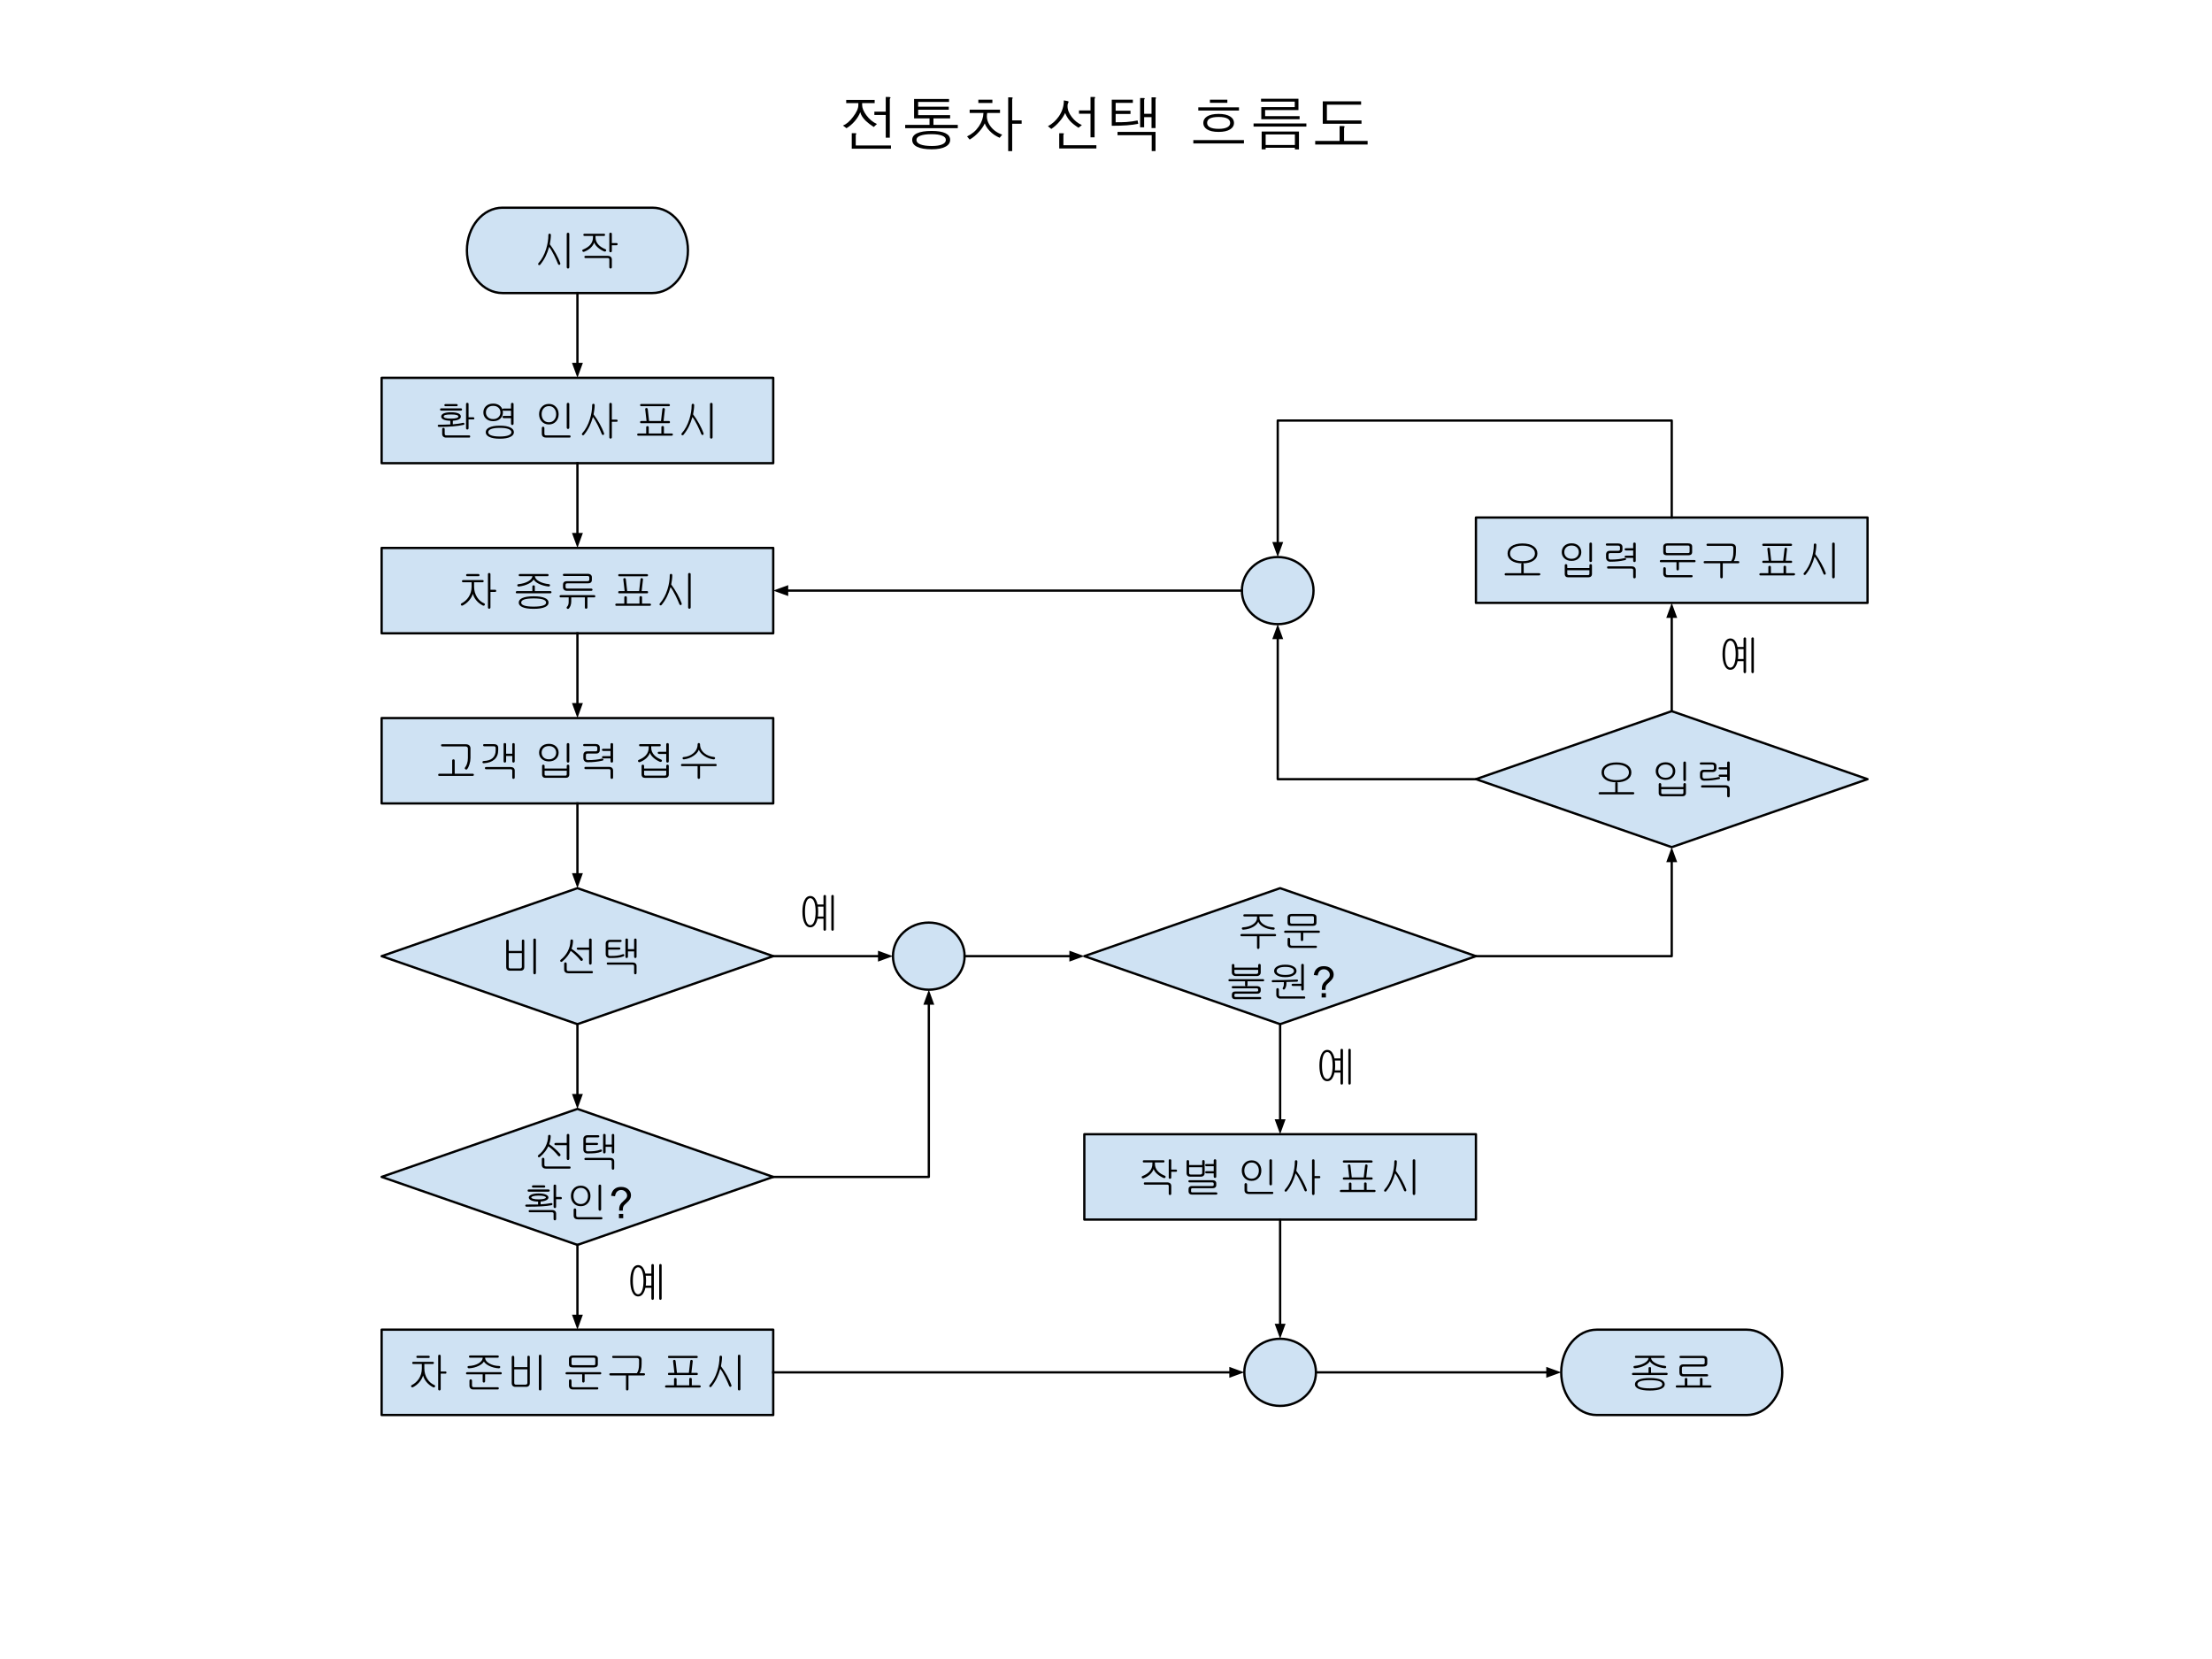 <svg version="1.1" viewBox="0.0 0.0 960.0 720.0" fill="none" stroke="none" stroke-linecap="square" stroke-miterlimit="10" xmlns:xlink="http://www.w3.org/1999/xlink" xmlns="http://www.w3.org/2000/svg"><clipPath id="p.0"><path d="m0 0l960.0 0l0 720.0l-960.0 0l0 -720.0z" clip-rule="nonzero"/></clipPath><g clip-path="url(#p.0)"><path fill="#000000" fill-opacity="0.0" d="m0 0l960.0 0l0 720.0l-960.0 0z" fill-rule="evenodd"/><path fill="#000000" fill-opacity="0.0" d="m284.441 28.866l391.118 0l0 51.717l-391.118 0z" fill-rule="evenodd"/><path fill="#000000" d="m367.253 43.372l0 1.375l5.266 0l0 0.828q0 2.188 -2.297 5.156q-2.156 2.891 -4.375 3.75l1.516 1.156q1.844 -1.047 3.625 -3.078q1.703 -2.031 2.359 -3.875q0.469 1.891 2.422 3.797q1.375 1.297 3.438 2.625l1.375 -1.297q-2.625 -1.141 -4.609 -3.828q-1.812 -2.5 -1.812 -4.422l0 -0.812l5.438 0l0 -1.375l-12.344 0zm18.406 -1.297l-1.25 0l0 6.375l-4.938 0l0 1.453l4.938 0l0 9.844l1.766 0l0 -16.656q0 -0.156 0.062 -0.312q0.047 -0.078 0.156 -0.219q0.156 -0.203 0.078 -0.312q-0.141 -0.094 -0.812 -0.172zm-14.656 15.719l-1.344 0l0 6.734l17.016 0l0 -1.406l-15.281 0l0 -4.5q0 -0.125 0.047 -0.234q0.031 -0.078 0.141 -0.188q0.125 -0.203 0.047 -0.281q-0.078 -0.078 -0.625 -0.125zm25.703 -14.844l0 8.438l6.703 0l0 2.812l-10.562 0l0 1.438l22.828 0l0 -1.438l-10.562 0l0 -2.812l7.234 0l0 -1.406l-13.875 0l0 -2.375l13.297 0l0 -1.297l-13.297 0l0 -2.062l13.406 0l0 -1.297l-15.172 0zm7.672 21.844q-4.188 0 -6.375 -1.094q-2.109 -1.016 -2.109 -3.016q0 -1.875 2.109 -2.844q2.188 -1.016 6.344 -1.016q3.938 0 5.969 0.984q2.047 1.0 2.047 2.875q0 1.922 -2.047 2.984q-2.078 1.125 -5.938 1.125zm-0.031 -6.562q-3.25 0 -4.969 0.672q-1.641 0.625 -1.641 1.828q0 1.25 1.672 1.922q1.734 0.703 5.047 0.703q2.891 0 4.484 -0.703q1.562 -0.672 1.562 -1.922q0 -1.203 -1.562 -1.828q-1.625 -0.672 -4.594 -0.672zm16.484 -10.641l0 1.422l5.984 0q-0.109 3.078 -2.0 5.859q-1.953 2.859 -5.109 4.328l1.125 1.375q2.234 -1.297 4.078 -3.391q1.703 -1.891 2.484 -3.656q0.547 1.641 2.078 3.25q1.797 1.922 4.375 3.016l1.094 -1.359q-3.469 -1.25 -5.281 -3.922q-1.828 -2.625 -1.203 -5.5l5.547 0l0 -1.422l-13.172 0zm3.766 -4.328l0 1.438l6.094 0l0 -1.438l-6.094 0zm14.031 -1.016l-1.078 0l0 23.328l1.734 0l0 -11.875l4.109 0l0 -1.453l-4.109 0l0 -9.0q0 -0.141 0.031 -0.266q0.016 -0.109 0.094 -0.234q0.156 -0.281 0.062 -0.359q-0.141 -0.141 -0.844 -0.141zm24.418 1.562l-1.344 -0.234q0.047 3.641 -2.141 6.906q-1.969 2.812 -4.766 4.297l1.469 1.172q1.875 -1.25 3.484 -3.125q1.641 -1.859 2.516 -3.812q0.781 1.984 2.109 3.469q1.312 1.438 3.703 2.969l1.453 -1.172q-2.625 -1.172 -4.391 -3.516q-1.906 -2.469 -1.828 -4.875q0 -0.438 0.109 -0.828q0.078 -0.234 0.234 -0.516q0.172 -0.344 0.094 -0.453q-0.078 -0.172 -0.703 -0.281zm5.234 4.109l0 1.438l5.0 0l0 10.25l1.766 0l0 -16.578q0 -0.094 0.031 -0.234q0.047 -0.047 0.109 -0.172q0.156 -0.297 0.094 -0.422q-0.047 -0.125 -0.547 -0.125l-1.453 0l0 5.844l-5.0 0zm-8.578 9.922l0 6.594l16.125 0l0 -1.406l-14.312 0l0 -4.328q-0.031 -0.125 0.031 -0.281q0.047 -0.109 0.125 -0.234q0.109 -0.219 0.047 -0.266q-0.094 -0.078 -0.625 -0.078l-1.391 0zm22.797 -14.578l0 11.328q3.719 0 6.5 -0.203q2.891 -0.219 5.0 -0.656l-0.281 -1.453q-2.312 0.484 -4.844 0.672q-1.922 0.125 -4.688 0.109l0 -3.594l6.453 0l0 -1.406l-6.453 0l0 -3.422l7.469 0l0 -1.375l-9.156 0zm12.312 -0.719l0 12.703l1.75 0l0 -4.406l3.203 0l0 4.734l1.734 0l0 -12.359q0 -0.125 0.031 -0.234q0.016 -0.078 0.094 -0.234q0.141 -0.266 0.078 -0.359q-0.078 -0.141 -0.562 -0.141l-1.375 0l0 7.141l-3.203 0l0 -5.969q0 -0.125 0.047 -0.25q0.031 -0.078 0.109 -0.219q0.125 -0.234 0.078 -0.312q-0.078 -0.094 -0.547 -0.094l-1.438 0zm-9.812 14.703l0 1.422l14.844 0l0 6.906l1.656 0l0 -8.328l-16.5 0zm40.106 -13.984l0 1.359l7.562 0l0 -1.359l-7.562 0zm-5.047 3.328l0 1.391l17.656 0l0 -1.391l-17.656 0zm8.828 2.844q-3.312 0 -5.078 1.141q-1.578 1.047 -1.578 2.797q0 1.688 1.578 2.734q1.766 1.141 5.078 1.141q3.25 0 5.047 -1.141q1.625 -1.047 1.625 -2.734q0 -1.75 -1.625 -2.797q-1.797 -1.141 -5.047 -1.141zm0 1.328q2.531 0 3.781 0.672q1.219 0.656 1.219 1.906q0 1.203 -1.219 1.875q-1.281 0.703 -3.781 0.703q-2.547 0 -3.828 -0.703q-1.172 -0.672 -1.172 -1.875q0 -1.25 1.172 -1.906q1.281 -0.672 3.828 -0.672zm-10.984 10.047l0 1.438l21.969 0l0 -1.438l-21.969 0zm29.391 -17.938l0 1.25l14.625 0l0 2.375l-14.516 0l0 5.234l16.625 0l0 -1.328l-14.969 0l0 -2.641l14.469 0l0 -4.891l-16.234 0zm-3.25 10.703l0 1.359l22.922 0l0 -1.359l-22.922 0zm3.516 3.516l0 7.734l1.734 0l0 -0.703l12.688 0l0 0.719l1.766 0l0 -7.75l-16.188 0zm14.422 1.25l0 4.578l-12.688 0l0 -4.578l12.688 0zm12.094 -14.344l0 9.703l16.812 0l0 -1.422l-15.016 0l0 -6.828l14.844 0l0 -1.453l-16.641 0zm-3.281 17.172l0 1.562l22.75 0l0 -1.562l-10.219 0l0 -5.438q0 -0.156 0.047 -0.281q0.031 -0.078 0.109 -0.203q0.094 -0.266 0.047 -0.375q-0.078 -0.156 -0.703 -0.156l-1.438 0l0 6.453l-10.594 0z" fill-rule="nonzero"/><path fill="#cfe2f3" d="m165.625 163.968l169.955 0l0 37.046l-169.955 0z" fill-rule="evenodd"/><path stroke="#000000" stroke-width="1.0" stroke-linejoin="round" stroke-linecap="butt" d="m165.625 163.968l169.955 0l0 37.046l-169.955 0z" fill-rule="evenodd"/><path fill="#000000" d="m199.981 177.224l-8.484 0q-0.516 0 -0.516 0.484q0 0.484 0.516 0.484l8.531 0q0.25 0 0.391 -0.172q0.141 -0.125 0.141 -0.312q-0.031 -0.203 -0.156 -0.344q-0.172 -0.141 -0.422 -0.141zm-1.891 -1.859l-4.703 0q-0.531 0 -0.531 0.469q0 0.453 0.531 0.453l4.734 0q0.516 0 0.5 -0.453q0 -0.469 -0.531 -0.469zm-2.328 3.562q-2.141 0 -3.266 0.516q-1.016 0.484 -1.016 1.344q0 0.812 1.016 1.297q1.094 0.516 3.266 0.516q2.141 0 3.234 -0.516q1.016 -0.484 1.016 -1.297q0 -0.859 -1.016 -1.344q-1.094 -0.516 -3.234 -0.516zm0 0.953q1.641 0 2.391 0.219q0.766 0.219 0.766 0.688q0 0.422 -0.766 0.641q-0.766 0.25 -2.391 0.25q-1.688 0 -2.469 -0.25q-0.719 -0.219 -0.719 -0.641q0 -0.484 0.719 -0.688q0.781 -0.219 2.469 -0.219zm0.766 4.266l0 -1.656l-1.094 0l0 1.719q-0.812 0.062 -2.625 0.094q-0.953 0.031 -2.297 0.031q-0.25 0 -0.406 0.125q-0.141 0.141 -0.125 0.328q0 0.188 0.141 0.344q0.172 0.141 0.469 0.141q3.172 0 5.906 -0.219q2.844 -0.25 4.688 -0.672q0.219 -0.047 0.312 -0.219q0.078 -0.172 0.016 -0.359q-0.047 -0.188 -0.219 -0.266q-0.188 -0.094 -0.422 -0.031q-0.844 0.234 -2.062 0.391q-1.078 0.156 -2.281 0.25zm6.828 -3.047l0 -5.797q0 -0.469 -0.562 -0.469q-0.531 0 -0.531 0.5l0 10.516q0 0.266 0.172 0.422q0.141 0.141 0.359 0.141q0.234 0 0.375 -0.141q0.188 -0.141 0.188 -0.406l0 -3.844l2.062 0q0.453 0 0.438 -0.453q-0.016 -0.469 -0.516 -0.469l-1.984 0zm-10.359 5.125q0 -0.266 -0.188 -0.406q-0.141 -0.141 -0.359 -0.141q-0.234 0 -0.375 0.141q-0.172 0.141 -0.172 0.406l0 2.078q0 0.719 0.453 1.172q0.453 0.438 1.234 0.438l10.031 0q0.438 0 0.438 -0.484q0 -0.469 -0.438 -0.469l-9.734 0q-0.516 0 -0.703 -0.156q-0.188 -0.188 -0.188 -0.688l0 -1.891zm21.047 -11.062q-2.016 0 -3.203 1.172q-1.062 1.078 -1.062 2.672q0 1.562 1.062 2.609q1.188 1.172 3.203 1.172q2.0 0 3.156 -1.172q1.062 -1.047 1.062 -2.609q0 -1.594 -1.062 -2.672q-1.172 -1.172 -3.156 -1.172zm0 0.969q1.5 0 2.359 0.875q0.781 0.766 0.781 2.0q0 1.188 -0.781 1.984q-0.859 0.891 -2.359 0.891q-1.547 0 -2.391 -0.891q-0.766 -0.797 -0.766 -1.984q0 -1.234 0.766 -2.0q0.844 -0.875 2.391 -0.875zm8.844 7.719l0 -8.516q0 -0.25 -0.172 -0.375q-0.156 -0.125 -0.375 -0.125q-0.25 0 -0.391 0.125q-0.172 0.141 -0.172 0.391l0 1.953l-3.172 0q-0.281 0 -0.422 0.141q-0.141 0.125 -0.141 0.328q0.031 0.188 0.172 0.328q0.188 0.156 0.484 0.156l3.078 0l0 2.25l-3.141 0q-0.266 0 -0.438 0.141q-0.125 0.141 -0.125 0.344q0 0.188 0.141 0.312q0.172 0.172 0.453 0.172l3.109 0l0 2.375q0 0.281 0.172 0.438q0.141 0.156 0.391 0.156q0.219 0 0.375 -0.156q0.172 -0.156 0.172 -0.438zm-5.969 0.891q-3.047 0 -4.656 0.828q-1.453 0.75 -1.453 2.031q0 1.219 1.453 1.969q1.609 0.828 4.656 0.828q3.047 0 4.641 -0.828q1.469 -0.75 1.469 -1.969q0 -1.281 -1.469 -2.031q-1.594 -0.828 -4.641 -0.828zm0 0.953q2.531 0 3.828 0.531q1.203 0.5 1.203 1.375q0 0.828 -1.203 1.312q-1.297 0.531 -3.828 0.531q-2.547 0 -3.844 -0.531q-1.188 -0.484 -1.188 -1.312q0 -0.875 1.188 -1.375q1.297 -0.531 3.844 -0.531z" fill-rule="nonzero"/><path fill="#000000" d="m238.227 175.302q-2.016 0 -3.203 1.406q-1.062 1.234 -1.062 3.047q0 1.812 1.062 3.062q1.188 1.391 3.203 1.391q1.984 0 3.156 -1.391q1.062 -1.234 1.062 -3.062q0 -1.812 -1.062 -3.047q-1.172 -1.406 -3.156 -1.406zm0 0.953q1.5 0 2.359 1.094q0.781 0.969 0.781 2.406q0 1.453 -0.781 2.422q-0.859 1.094 -2.359 1.094q-1.547 0 -2.391 -1.094q-0.766 -0.969 -0.766 -2.422q0 -1.438 0.766 -2.406q0.875 -1.094 2.391 -1.094zm8.844 9.312l0 -10.234q0 -0.25 -0.172 -0.375q-0.156 -0.125 -0.375 -0.125q-0.25 0 -0.391 0.125q-0.172 0.141 -0.172 0.391l0 10.219q0 0.281 0.172 0.453q0.141 0.141 0.391 0.141q0.219 0 0.375 -0.141q0.172 -0.172 0.172 -0.453zm-10.812 0.219q0 -0.297 -0.188 -0.453q-0.141 -0.156 -0.375 -0.156q-0.234 0 -0.375 0.156q-0.172 0.156 -0.172 0.453l0 2.469q0 0.828 0.516 1.25q0.484 0.406 1.312 0.406l10.188 0q0.469 0 0.469 -0.484q0 -0.469 -0.469 -0.469l-10.0 0q-0.531 0 -0.719 -0.156q-0.188 -0.188 -0.188 -0.688l0 -2.328zm20.734 -10.0q0 3.016 -0.984 6.141q-1.156 3.703 -3.266 6.062q-0.203 0.203 -0.203 0.438q0 0.203 0.156 0.359q0.156 0.125 0.359 0.109q0.219 0 0.391 -0.188q1.422 -1.75 2.359 -3.656q0.859 -1.766 1.516 -4.078q0.969 1.234 2.156 3.625q0.953 1.938 1.688 3.75q0.109 0.266 0.312 0.375q0.203 0.109 0.391 0.031q0.203 -0.094 0.281 -0.297q0.094 -0.219 -0.031 -0.516q-0.656 -1.812 -1.828 -3.953q-1.266 -2.297 -2.672 -4.141q0.188 -0.891 0.312 -2.0q0.156 -1.141 0.156 -2.062q0 -0.25 -0.188 -0.406q-0.156 -0.141 -0.375 -0.141q-0.219 0 -0.375 0.141q-0.156 0.156 -0.156 0.406zm8.547 6.344l0 -6.781q0 -0.25 -0.188 -0.391q-0.141 -0.109 -0.375 -0.109q-0.219 0 -0.359 0.109q-0.172 0.141 -0.172 0.391l0 14.469q0 0.25 0.172 0.391q0.141 0.156 0.359 0.156q0.234 0 0.375 -0.156q0.188 -0.141 0.188 -0.391l0 -6.766l2.062 0q0.438 0 0.438 -0.469q0 -0.453 -0.438 -0.453l-2.062 0z" fill-rule="nonzero"/><path fill="#000000" d="m290.286 182.708l-2.312 0l0.578 -5.031q0.016 -0.266 -0.141 -0.438q-0.141 -0.125 -0.359 -0.156q-0.219 -0.016 -0.391 0.094q-0.172 0.141 -0.188 0.391l-0.594 5.141l-5.188 0l-0.578 -5.156q-0.031 -0.25 -0.219 -0.391q-0.172 -0.109 -0.391 -0.094q-0.219 0.016 -0.359 0.156q-0.156 0.156 -0.125 0.422l0.578 5.062l-2.312 0q-0.469 0 -0.469 0.469q-0.031 0.484 0.422 0.484l12.078 0q0.469 0 0.438 -0.484q0 -0.469 -0.469 -0.469zm-0.078 -7.375l-11.891 0q-0.531 0 -0.5 0.484q0 0.469 0.5 0.469l11.969 0q0.219 0 0.344 -0.156q0.125 -0.141 0.109 -0.312q0 -0.219 -0.125 -0.344q-0.172 -0.141 -0.406 -0.141zm-9.766 10.125l0 2.672l-3.359 0q-0.25 0 -0.406 0.125q-0.125 0.156 -0.141 0.344q-0.031 0.188 0.094 0.328q0.109 0.156 0.312 0.156l14.562 0q0.234 0 0.391 -0.156q0.141 -0.141 0.141 -0.328q0 -0.188 -0.141 -0.344q-0.156 -0.125 -0.406 -0.125l-3.344 0l0 -2.703q0 -0.531 -0.562 -0.531q-0.547 -0.016 -0.547 0.5l0 2.734l-5.484 0l0 -2.672q0 -0.266 -0.172 -0.406q-0.156 -0.125 -0.375 -0.125q-0.25 0 -0.391 0.125q-0.172 0.141 -0.172 0.406zm19.734 -9.672q0 3.016 -0.984 6.141q-1.156 3.703 -3.266 6.062q-0.203 0.203 -0.203 0.438q0 0.203 0.156 0.359q0.156 0.125 0.359 0.109q0.219 0 0.391 -0.188q1.422 -1.75 2.359 -3.656q0.859 -1.766 1.516 -4.078q0.969 1.234 2.156 3.625q0.953 1.938 1.688 3.75q0.109 0.266 0.312 0.375q0.203 0.109 0.391 0.031q0.203 -0.094 0.281 -0.297q0.094 -0.219 -0.031 -0.516q-0.656 -1.812 -1.828 -3.953q-1.266 -2.297 -2.672 -4.141q0.188 -0.891 0.312 -2.0q0.156 -1.141 0.156 -2.062q0 -0.25 -0.188 -0.406q-0.156 -0.141 -0.375 -0.141q-0.219 0 -0.375 0.141q-0.156 0.156 -0.156 0.406zm9.078 14.0l0 -14.438q0 -0.25 -0.172 -0.391q-0.156 -0.109 -0.375 -0.109q-0.25 0 -0.391 0.109q-0.172 0.141 -0.172 0.391l0 14.438q0 0.25 0.172 0.422q0.141 0.156 0.391 0.156q0.219 0 0.375 -0.156q0.172 -0.172 0.172 -0.422z" fill-rule="nonzero"/><path fill="#cfe2f3" d="m165.625 237.8l169.955 0l0 37.046l-169.955 0z" fill-rule="evenodd"/><path stroke="#000000" stroke-width="1.0" stroke-linejoin="round" stroke-linecap="butt" d="m165.625 237.8l169.955 0l0 37.046l-169.955 0z" fill-rule="evenodd"/><path fill="#000000" d="m207.591 249.118l-4.75 0q-0.547 0 -0.547 0.469q0 0.484 0.547 0.484l4.812 0q0.453 0 0.438 -0.484q-0.016 -0.469 -0.5 -0.469zm1.844 2.641l-8.422 0q-0.516 0 -0.516 0.469q-0.016 0.469 0.5 0.469l3.672 0l0 1.953q0 2.5 -1.312 4.5q-1.172 1.75 -3.047 2.703q-0.234 0.109 -0.297 0.312q-0.047 0.203 0.062 0.391q0.109 0.188 0.297 0.266q0.219 0.062 0.438 -0.047q1.562 -0.781 2.781 -2.188q1.172 -1.391 1.625 -2.891q0.406 1.531 1.469 2.812q1.125 1.375 2.844 2.266q0.281 0.141 0.531 0.062q0.219 -0.078 0.312 -0.281q0.109 -0.203 0.047 -0.406q-0.062 -0.219 -0.312 -0.312q-1.859 -0.797 -3.047 -2.641q-1.297 -2.016 -1.297 -4.547l0 -1.953l3.672 0q0.469 0 0.469 -0.469q0 -0.469 -0.469 -0.469zm3.422 4.203l0 -6.781q0 -0.25 -0.188 -0.391q-0.141 -0.109 -0.375 -0.109q-0.219 0 -0.359 0.109q-0.172 0.141 -0.172 0.391l0 14.469q0 0.25 0.172 0.391q0.141 0.156 0.359 0.156q0.234 0 0.375 -0.156q0.188 -0.141 0.188 -0.391l0 -6.766l2.062 0q0.438 0 0.438 -0.469q0 -0.453 -0.438 -0.453l-2.062 0z" fill-rule="nonzero"/><path fill="#000000" d="m237.618 249.118l-11.969 0q-0.516 0 -0.516 0.469q-0.031 0.484 0.5 0.484l5.438 0q-0.125 1.266 -1.875 2.25q-1.734 0.953 -4.141 1.203q-0.312 0.016 -0.469 0.188q-0.125 0.156 -0.078 0.359q0.047 0.234 0.203 0.359q0.219 0.141 0.516 0.109q2.297 -0.266 4.094 -1.156q1.719 -0.844 2.281 -1.906q0.578 1.062 2.297 1.906q1.828 0.891 4.141 1.156q0.266 0.031 0.453 -0.109q0.156 -0.125 0.203 -0.359q0.031 -0.203 -0.078 -0.359q-0.125 -0.172 -0.391 -0.188q-2.531 -0.266 -4.25 -1.234q-1.75 -0.953 -1.844 -2.219l5.484 0q0.453 0 0.453 -0.484q0 -0.469 -0.453 -0.469zm1.188 7.422l-6.688 0l0 -2.031q0 -0.484 -0.531 -0.469q-0.547 0 -0.547 0.5l0 2.0l-6.641 0q-0.25 0 -0.406 0.141q-0.125 0.141 -0.141 0.328q-0.031 0.188 0.094 0.328q0.109 0.156 0.312 0.156l14.562 0q0.234 0 0.391 -0.156q0.141 -0.141 0.141 -0.328q0 -0.188 -0.141 -0.328q-0.156 -0.141 -0.406 -0.141zm-7.203 2.25q-3.297 0 -4.969 0.781q-1.5 0.703 -1.5 1.953q0 1.219 1.5 1.922q1.672 0.781 4.969 0.781q3.281 0 4.953 -0.781q1.516 -0.703 1.516 -1.922q0 -1.266 -1.516 -1.953q-1.656 -0.781 -4.953 -0.781zm0 0.922q2.797 0 4.156 0.484q1.25 0.453 1.25 1.328q0 0.828 -1.25 1.25q-1.359 0.5 -4.156 0.5q-2.812 0 -4.172 -0.5q-1.234 -0.422 -1.234 -1.25q0 -0.875 1.234 -1.328q1.359 -0.484 4.172 -0.484zm23.469 -10.688l-10.203 0q-0.562 0 -0.578 0.469q0 0.484 0.562 0.484l10.016 0q0.484 0 0.688 0.141q0.203 0.156 0.203 0.547l0 0.984q0 0.297 -0.219 0.422q-0.203 0.156 -0.609 0.156l-8.875 0q-0.859 0 -1.297 0.406q-0.422 0.406 -0.422 1.078l0 1.188q0 0.656 0.484 1.094q0.469 0.422 1.25 0.422l10.531 0q0.25 0 0.422 -0.172q0.125 -0.125 0.125 -0.312q0 -0.203 -0.141 -0.328q-0.172 -0.156 -0.438 -0.156l-10.266 0q-0.438 0 -0.641 -0.156q-0.219 -0.188 -0.219 -0.578l0 -0.828q0 -0.359 0.172 -0.547q0.203 -0.172 0.625 -0.172l8.906 0q0.859 0 1.281 -0.375q0.438 -0.359 0.438 -1.141l0 -1.156q0 -0.625 -0.453 -1.031q-0.5 -0.438 -1.344 -0.438zm2.781 9.266l-14.453 0q-0.25 0 -0.422 0.141q-0.125 0.141 -0.125 0.344q-0.031 0.188 0.094 0.312q0.125 0.172 0.359 0.172l3.5 0l0 1.75q0 0.859 -0.141 1.328q-0.141 0.547 -0.578 1.0q-0.203 0.188 -0.172 0.422q0.016 0.203 0.172 0.359q0.172 0.141 0.391 0.141q0.25 -0.016 0.438 -0.203q0.438 -0.516 0.719 -1.281q0.281 -0.812 0.281 -1.766l0 -1.75l5.922 0l0 4.375q0 0.266 0.156 0.422q0.156 0.141 0.375 0.141q0.219 0 0.375 -0.156q0.188 -0.172 0.188 -0.422l0 -4.359l2.969 0q0.453 0 0.453 -0.484q-0.016 -0.484 -0.5 -0.484z" fill-rule="nonzero"/><path fill="#000000" d="m280.786 256.539l-2.312 0l0.578 -5.031q0.016 -0.266 -0.141 -0.438q-0.141 -0.125 -0.359 -0.156q-0.219 -0.016 -0.391 0.094q-0.172 0.141 -0.188 0.391l-0.594 5.141l-5.188 0l-0.578 -5.156q-0.031 -0.25 -0.219 -0.391q-0.172 -0.109 -0.391 -0.094q-0.219 0.016 -0.359 0.156q-0.156 0.156 -0.125 0.422l0.578 5.062l-2.312 0q-0.469 0 -0.469 0.469q-0.031 0.484 0.422 0.484l12.078 0q0.469 0 0.438 -0.484q0 -0.469 -0.469 -0.469zm-0.078 -7.375l-11.891 0q-0.531 0 -0.5 0.484q0 0.469 0.5 0.469l11.969 0q0.219 0 0.344 -0.156q0.125 -0.141 0.109 -0.312q0 -0.219 -0.125 -0.344q-0.172 -0.141 -0.406 -0.141zm-9.766 10.125l0 2.672l-3.359 0q-0.25 0 -0.406 0.125q-0.125 0.156 -0.141 0.344q-0.031 0.188 0.094 0.328q0.109 0.156 0.312 0.156l14.562 0q0.234 0 0.391 -0.156q0.141 -0.141 0.141 -0.328q0 -0.188 -0.141 -0.344q-0.156 -0.125 -0.406 -0.125l-3.344 0l0 -2.703q0 -0.531 -0.562 -0.531q-0.547 -0.016 -0.547 0.5l0 2.734l-5.484 0l0 -2.672q0 -0.266 -0.172 -0.406q-0.156 -0.125 -0.375 -0.125q-0.25 0 -0.391 0.125q-0.172 0.141 -0.172 0.406zm19.734 -9.672q0 3.016 -0.984 6.141q-1.156 3.703 -3.266 6.062q-0.203 0.203 -0.203 0.438q0 0.203 0.156 0.359q0.156 0.125 0.359 0.109q0.219 0 0.391 -0.188q1.422 -1.75 2.359 -3.656q0.859 -1.766 1.516 -4.078q0.969 1.234 2.156 3.625q0.953 1.938 1.688 3.75q0.109 0.266 0.312 0.375q0.203 0.109 0.391 0.031q0.203 -0.094 0.281 -0.297q0.094 -0.219 -0.031 -0.516q-0.656 -1.812 -1.828 -3.953q-1.266 -2.297 -2.672 -4.141q0.188 -0.891 0.312 -2.0q0.156 -1.141 0.156 -2.062q0 -0.25 -0.188 -0.406q-0.156 -0.141 -0.375 -0.141q-0.219 0 -0.375 0.141q-0.156 0.156 -0.156 0.406zm9.078 14.0l0 -14.438q0 -0.25 -0.172 -0.391q-0.156 -0.109 -0.375 -0.109q-0.25 0 -0.391 0.109q-0.172 0.141 -0.172 0.391l0 14.438q0 0.25 0.172 0.422q0.141 0.156 0.391 0.156q0.219 0 0.375 -0.156q0.172 -0.172 0.172 -0.422z" fill-rule="nonzero"/><path fill="#cfe2f3" d="m165.625 311.63l169.955 0l0 37.046l-169.955 0z" fill-rule="evenodd"/><path stroke="#000000" stroke-width="1.0" stroke-linejoin="round" stroke-linecap="butt" d="m165.625 311.63l169.955 0l0 37.046l-169.955 0z" fill-rule="evenodd"/><path fill="#000000" d="m202.091 322.995l-10.172 0q-0.5 0 -0.5 0.453q0 0.484 0.5 0.484l10.031 0q0.516 0 0.812 0.25q0.312 0.234 0.312 0.703l0 4.078q0 1.344 -0.391 2.5q-0.328 0.969 -0.828 1.594q-0.344 0.438 0.094 0.766q0.406 0.359 0.781 -0.016q0.594 -0.719 1.0 -2.047q0.453 -1.391 0.453 -2.766l0 -4.172q0 -0.875 -0.562 -1.375q-0.578 -0.453 -1.531 -0.453zm-5.844 7.062l0 5.734l-5.531 0q-0.25 0 -0.406 0.125q-0.125 0.156 -0.141 0.344q-0.031 0.188 0.094 0.328q0.109 0.156 0.312 0.156l14.562 0q0.234 0 0.391 -0.156q0.141 -0.141 0.141 -0.328q0 -0.188 -0.141 -0.344q-0.156 -0.125 -0.406 -0.125l-7.781 0l0 -5.719q0 -0.25 -0.188 -0.406q-0.141 -0.125 -0.359 -0.125q-0.234 0 -0.375 0.125q-0.172 0.125 -0.172 0.391zm18.016 -7.125l-4.078 0q-0.516 0 -0.5 0.469q0 0.484 0.516 0.484l4.156 0q0.344 0 0.547 0.188q0.219 0.172 0.219 0.516l0 0.969q0 2.297 -1.359 3.484q-1.297 1.125 -3.812 1.234q-0.281 0 -0.453 0.172q-0.125 0.125 -0.109 0.328q0 0.203 0.141 0.344q0.188 0.125 0.469 0.125q2.922 -0.188 4.547 -1.609q1.672 -1.484 1.672 -4.062l0 -1.0q0 -0.797 -0.516 -1.234q-0.531 -0.406 -1.438 -0.406zm8.062 0.094l0 4.094l-2.672 0l0 -4.156q0 -0.469 -0.562 -0.469q-0.531 0 -0.531 0.469l0 7.391q0 0.281 0.156 0.469q0.156 0.141 0.375 0.141q0.219 0 0.375 -0.141q0.188 -0.188 0.188 -0.469l0 -2.266l2.672 0l0 2.266q0 0.281 0.156 0.469q0.156 0.141 0.375 0.141q0.203 0 0.359 -0.141q0.172 -0.188 0.172 -0.469l0 -7.312q0 -0.531 -0.531 -0.531q-0.531 0 -0.531 0.516zm-0.688 9.859l-10.641 0q-0.547 0 -0.547 0.469q0 0.484 0.547 0.484l10.594 0q0.375 0 0.562 0.156q0.172 0.141 0.172 0.469l0 3.0q0 0.266 0.156 0.422q0.156 0.141 0.375 0.141q0.203 0 0.359 -0.141q0.172 -0.156 0.172 -0.422l0 -3.062q0 -0.688 -0.469 -1.109q-0.484 -0.406 -1.281 -0.406z" fill-rule="nonzero"/><path fill="#000000" d="m238.227 322.823q-2.016 0 -3.203 1.172q-1.062 1.078 -1.062 2.672q0 1.562 1.062 2.609q1.188 1.172 3.203 1.172q2.0 0 3.156 -1.172q1.062 -1.047 1.062 -2.609q0 -1.594 -1.062 -2.672q-1.172 -1.172 -3.156 -1.172zm0 0.969q1.5 0 2.359 0.875q0.781 0.766 0.781 2.0q0 1.188 -0.781 1.984q-0.859 0.891 -2.359 0.891q-1.547 0 -2.391 -0.891q-0.766 -0.797 -0.766 -1.984q0 -1.234 0.766 -2.0q0.844 -0.875 2.391 -0.875zm8.844 6.594l0 -7.391q0 -0.25 -0.172 -0.375q-0.156 -0.125 -0.375 -0.125q-0.25 0 -0.391 0.125q-0.172 0.141 -0.172 0.391l0 7.375q0 0.266 0.172 0.438q0.141 0.141 0.391 0.141q0.219 0 0.375 -0.141q0.172 -0.172 0.172 -0.438zm-1.109 2.016l0 1.141l-9.609 0l0 -1.141q0 -0.266 -0.188 -0.406q-0.141 -0.141 -0.375 -0.141q-0.219 0 -0.359 0.141q-0.172 0.141 -0.172 0.406l0 3.812q0 0.594 0.359 0.969q0.359 0.391 1.016 0.391l8.953 0q0.688 0 1.094 -0.391q0.391 -0.344 0.391 -0.922l0 -3.859q0 -0.266 -0.172 -0.406q-0.156 -0.141 -0.375 -0.141q-0.25 0 -0.391 0.141q-0.172 0.141 -0.172 0.406zm0 2.094l0 1.516q0 0.344 -0.141 0.469q-0.156 0.141 -0.547 0.141l-8.219 0q-0.391 0 -0.547 -0.156q-0.156 -0.156 -0.156 -0.469l0 -1.5l9.609 0zm12.531 -11.609l-4.812 0q-0.594 0 -0.594 0.453q-0.016 0.484 0.562 0.484l4.766 0q0.391 0 0.594 0.172q0.219 0.188 0.219 0.578l0 0.812q0 0.391 -0.188 0.531q-0.156 0.156 -0.594 0.156l-3.656 0q-0.734 0 -1.203 0.438q-0.406 0.438 -0.406 1.062l0 1.453q0 0.75 0.453 1.234q0.469 0.547 1.344 0.547q1.984 0 3.406 -0.172q1.453 -0.156 3.125 -0.547q0.234 -0.047 0.312 -0.219q0.094 -0.141 0.047 -0.328q-0.078 -0.172 -0.219 -0.266q-0.188 -0.109 -0.438 -0.031q-1.328 0.312 -2.672 0.469q-1.516 0.172 -3.406 0.172q-0.453 0 -0.656 -0.234q-0.203 -0.219 -0.203 -0.656l0 -1.203q0 -0.406 0.172 -0.578q0.203 -0.172 0.641 -0.172l3.641 0q0.781 0 1.188 -0.438q0.391 -0.375 0.391 -1.031l0 -1.172q0 -0.688 -0.5 -1.094q-0.484 -0.422 -1.312 -0.422zm7.578 7.5l0 -7.391q0 -0.25 -0.172 -0.375q-0.156 -0.125 -0.375 -0.125q-0.25 0 -0.391 0.125q-0.172 0.141 -0.172 0.391l0 1.953l-3.172 0q-0.281 0 -0.422 0.141q-0.141 0.125 -0.141 0.328q0.031 0.188 0.172 0.328q0.188 0.156 0.484 0.156l3.078 0l0 2.25l-3.141 0q-0.266 0 -0.438 0.141q-0.125 0.141 -0.125 0.344q0 0.188 0.141 0.312q0.172 0.172 0.453 0.172l3.109 0l0 1.25q0 0.266 0.172 0.438q0.141 0.141 0.391 0.141q0.219 0 0.375 -0.141q0.172 -0.172 0.172 -0.438zm-1.781 2.438l-10.156 0q-0.531 0 -0.5 0.484q0 0.484 0.5 0.484l10.062 0q0.422 0 0.594 0.156q0.172 0.156 0.172 0.516l0 3.0q0 0.266 0.172 0.422q0.141 0.141 0.391 0.141q0.219 0 0.375 -0.141q0.172 -0.156 0.172 -0.422l0 -3.047q0 -0.734 -0.453 -1.172q-0.469 -0.422 -1.328 -0.422z" fill-rule="nonzero"/><path fill="#000000" d="m286.301 322.933l-8.422 0q-0.516 0 -0.516 0.469q-0.016 0.484 0.5 0.484l3.672 0l0 0.609q0 1.953 -1.281 3.344q-1.047 1.141 -3.031 1.953q-0.25 0.094 -0.328 0.297q-0.047 0.188 0.047 0.375q0.109 0.203 0.297 0.281q0.203 0.094 0.438 0.016q1.672 -0.641 2.844 -1.719q1.125 -1.078 1.562 -2.328q0.312 1.094 1.594 2.219q1.188 1.016 2.703 1.672q0.266 0.109 0.5 0.031q0.234 -0.078 0.344 -0.281q0.094 -0.203 0.031 -0.406q-0.078 -0.203 -0.312 -0.297q-1.859 -0.75 -2.938 -1.859q-1.375 -1.406 -1.375 -3.344l0 -0.562l3.672 0q0.469 0 0.469 -0.484q0 -0.469 -0.469 -0.469zm3.953 7.453l0 -7.359q0 -0.266 -0.172 -0.406q-0.156 -0.125 -0.375 -0.125q-0.25 0 -0.391 0.141q-0.172 0.156 -0.172 0.406l0 3.234l-3.172 0q-0.266 0 -0.391 0.125q-0.125 0.156 -0.125 0.344q0.016 0.172 0.172 0.328q0.156 0.141 0.438 0.141l3.078 0l0 3.172q0 0.266 0.172 0.438q0.141 0.141 0.391 0.141q0.219 0 0.375 -0.141q0.172 -0.172 0.172 -0.438zm-1.109 2.016l0 1.141l-9.609 0l0 -1.141q0 -0.266 -0.188 -0.406q-0.141 -0.141 -0.375 -0.141q-0.219 0 -0.359 0.141q-0.172 0.141 -0.172 0.406l0 3.812q0 0.594 0.359 0.969q0.359 0.391 1.016 0.391l8.953 0q0.688 0 1.094 -0.391q0.391 -0.344 0.391 -0.922l0 -3.859q0 -0.266 -0.172 -0.406q-0.156 -0.141 -0.375 -0.141q-0.25 0 -0.391 0.141q-0.172 0.141 -0.172 0.406zm0 2.094l0 1.516q0 0.344 -0.141 0.469q-0.156 0.141 -0.547 0.141l-8.219 0q-0.391 0 -0.547 -0.156q-0.156 -0.156 -0.156 -0.469l0 -1.5l9.609 0zm13.609 -11.438q0 2.359 -1.938 3.922q-1.719 1.391 -4.062 1.578q-0.297 0.016 -0.422 0.188q-0.141 0.156 -0.109 0.375q0.031 0.203 0.203 0.328q0.188 0.141 0.453 0.109q2.312 -0.312 4.125 -1.547q1.719 -1.156 2.281 -2.641q0.578 1.453 2.297 2.641q1.797 1.234 4.0 1.547q0.312 0.031 0.531 -0.109q0.188 -0.125 0.219 -0.328q0.062 -0.234 -0.062 -0.391q-0.156 -0.188 -0.438 -0.203q-2.375 -0.25 -4.062 -1.578q-1.953 -1.547 -1.953 -3.859q0 -0.297 -0.172 -0.469q-0.156 -0.156 -0.359 -0.156q-0.219 0 -0.375 0.156q-0.156 0.172 -0.156 0.438zm7.766 8.484l-14.438 0q-0.516 0 -0.531 0.469q-0.016 0.484 0.469 0.484l6.734 0l0 4.969q0 0.266 0.156 0.422q0.156 0.141 0.375 0.141q0.203 0 0.359 -0.156q0.172 -0.172 0.172 -0.422l0 -4.953l6.75 0q0.469 0 0.469 -0.484q-0.016 -0.469 -0.516 -0.469z" fill-rule="nonzero"/><path fill="#cfe2f3" d="m165.625 414.97l84.978 -29.509l84.978 29.509l-84.978 29.509z" fill-rule="evenodd"/><path stroke="#000000" stroke-width="1.0" stroke-linejoin="round" stroke-linecap="butt" d="m165.625 414.97l84.978 -29.509l84.978 29.509l-84.978 29.509z" fill-rule="evenodd"/><path fill="#000000" d="m226.488 413.656l0 5.922q0 0.375 -0.25 0.547q-0.219 0.188 -0.641 0.188l-4.047 0q-0.406 0 -0.578 -0.172q-0.188 -0.156 -0.188 -0.562l0 -5.922l5.703 0zm0 -5.359l0 4.406l-5.703 0l0 -4.328q0 -0.297 -0.188 -0.453q-0.141 -0.156 -0.359 -0.156q-0.234 0 -0.375 0.172q-0.172 0.172 -0.172 0.469l0 11.344q0 0.672 0.406 1.078q0.438 0.438 1.109 0.438l4.812 0q0.688 0 1.109 -0.438q0.406 -0.406 0.406 -1.047l0 -11.469q0 -0.547 -0.531 -0.547q-0.516 0 -0.516 0.531zm6.094 13.969l0 -14.438q0 -0.25 -0.172 -0.391q-0.156 -0.109 -0.375 -0.109q-0.25 0 -0.391 0.109q-0.172 0.141 -0.172 0.391l0 14.438q0 0.25 0.172 0.422q0.141 0.156 0.391 0.156q0.219 0 0.375 -0.156q0.172 -0.172 0.172 -0.422z" fill-rule="nonzero"/><path fill="#000000" d="m247.562 408.25q0 2.359 -1.156 4.609q-1.141 2.172 -3.016 3.625q-0.234 0.172 -0.281 0.422q-0.016 0.203 0.125 0.359q0.141 0.156 0.328 0.188q0.219 0.016 0.406 -0.125q1.344 -1.094 2.359 -2.438q0.797 -1.078 1.359 -2.219q1.125 0.828 2.141 1.812q1.141 1.078 2.125 2.328q0.156 0.203 0.422 0.219q0.203 0 0.391 -0.156q0.172 -0.156 0.188 -0.391q0.016 -0.25 -0.172 -0.5q-1.172 -1.312 -2.297 -2.312q-1.156 -1.047 -2.438 -1.906q0.312 -0.859 0.469 -1.766q0.172 -0.875 0.172 -1.75q0 -0.25 -0.188 -0.406q-0.156 -0.125 -0.375 -0.125q-0.234 0 -0.391 0.125q-0.172 0.156 -0.172 0.406zm9.203 9.797l0 -10.234q0 -0.25 -0.172 -0.375q-0.156 -0.125 -0.375 -0.125q-0.25 0 -0.391 0.125q-0.172 0.141 -0.172 0.391l0 3.406l-4.797 0q-0.281 0 -0.438 0.156q-0.125 0.125 -0.125 0.328q0 0.188 0.141 0.312q0.172 0.172 0.453 0.172l4.766 0l0 5.844q0 0.281 0.172 0.453q0.141 0.141 0.391 0.141q0.219 0 0.375 -0.141q0.172 -0.172 0.172 -0.453zm-10.812 0.219q0 -0.297 -0.188 -0.453q-0.141 -0.156 -0.375 -0.156q-0.234 0 -0.375 0.156q-0.172 0.156 -0.172 0.453l0 2.469q0 0.828 0.516 1.25q0.484 0.406 1.312 0.406l10.188 0q0.469 0 0.469 -0.484q0 -0.469 -0.469 -0.469l-10.0 0q-0.531 0 -0.719 -0.156q-0.188 -0.188 -0.188 -0.688l0 -2.328zm23.25 -10.391l-4.516 0q-0.828 0 -1.328 0.469q-0.484 0.422 -0.484 1.141l0 4.578q0 0.797 0.484 1.266q0.484 0.453 1.328 0.453q2.203 0 3.344 -0.125q1.531 -0.172 2.562 -0.609q0.219 -0.109 0.312 -0.312q0.078 -0.188 0 -0.375q-0.062 -0.188 -0.25 -0.25q-0.203 -0.062 -0.484 0.062q-1.062 0.422 -2.438 0.578q-1.031 0.125 -2.953 0.125q-0.5 0 -0.656 -0.188q-0.156 -0.156 -0.156 -0.594l0 -1.969l4.719 0q0.25 0 0.422 -0.141q0.156 -0.156 0.156 -0.344q0 -0.172 -0.156 -0.328q-0.172 -0.125 -0.422 -0.125l-4.719 0l0 -1.5q0 -0.422 0.172 -0.641q0.203 -0.219 0.609 -0.219l4.469 0q0.266 0 0.438 -0.156q0.141 -0.141 0.141 -0.328q0 -0.188 -0.141 -0.328q-0.172 -0.141 -0.453 -0.141zm6.0 -0.031l0 4.094l-2.672 0l0 -4.156q0 -0.469 -0.562 -0.469q-0.531 0 -0.531 0.469l0 7.391q0 0.281 0.156 0.469q0.156 0.141 0.375 0.141q0.219 0 0.375 -0.141q0.188 -0.188 0.188 -0.469l0 -2.266l2.672 0l0 2.266q0 0.281 0.156 0.469q0.156 0.141 0.375 0.141q0.203 0 0.359 -0.141q0.172 -0.188 0.172 -0.469l0 -7.312q0 -0.531 -0.531 -0.531q-0.531 0 -0.531 0.516zm-0.688 9.859l-10.641 0q-0.547 0 -0.547 0.469q0 0.484 0.547 0.484l10.594 0q0.375 0 0.562 0.156q0.172 0.141 0.172 0.469l0 3.0q0 0.266 0.156 0.422q0.156 0.141 0.375 0.141q0.203 0 0.359 -0.141q0.172 -0.156 0.172 -0.422l0 -3.062q0 -0.688 -0.469 -1.109q-0.484 -0.406 -1.281 -0.406z" fill-rule="nonzero"/><path fill="#cfe2f3" d="m640.549 224.603l169.955 0l0 37.046l-169.955 0z" fill-rule="evenodd"/><path stroke="#000000" stroke-width="1.0" stroke-linejoin="round" stroke-linecap="butt" d="m640.549 224.603l169.955 0l0 37.046l-169.955 0z" fill-rule="evenodd"/><path fill="#000000" d="m660.751 235.858q-3.109 0 -4.859 1.25q-1.609 1.188 -1.609 3.109q0 1.875 1.609 3.031q1.75 1.25 4.859 1.25q3.094 0 4.844 -1.25q1.625 -1.156 1.625 -3.031q0 -1.922 -1.625 -3.109q-1.75 -1.25 -4.844 -1.25zm0 0.953q2.594 0 4.047 0.969q1.359 0.906 1.359 2.438q0 1.484 -1.359 2.391q-1.453 0.938 -4.047 0.938q-2.609 0 -4.062 -0.938q-1.344 -0.891 -1.344 -2.391q0 -1.531 1.344 -2.438q1.453 -0.969 4.062 -0.969zm-0.531 8.109l0 3.844l-6.672 0q-0.25 0 -0.406 0.125q-0.125 0.156 -0.141 0.344q-0.031 0.188 0.094 0.328q0.109 0.156 0.312 0.156l14.562 0q0.234 0 0.391 -0.156q0.141 -0.141 0.141 -0.328q0 -0.188 -0.141 -0.344q-0.156 -0.125 -0.406 -0.125l-6.672 0l0 -3.766q0 -0.266 -0.172 -0.406q-0.156 -0.156 -0.359 -0.156q-0.219 -0.016 -0.375 0.109q-0.156 0.141 -0.156 0.375z" fill-rule="nonzero"/><path fill="#000000" d="m682.06 235.796q-2.016 0 -3.203 1.172q-1.062 1.078 -1.062 2.672q0 1.562 1.062 2.609q1.188 1.172 3.203 1.172q2.0 0 3.156 -1.172q1.062 -1.047 1.062 -2.609q0 -1.594 -1.062 -2.672q-1.172 -1.172 -3.156 -1.172zm0 0.969q1.5 0 2.359 0.875q0.781 0.766 0.781 2.0q0 1.188 -0.781 1.984q-0.859 0.891 -2.359 0.891q-1.547 0 -2.391 -0.891q-0.766 -0.797 -0.766 -1.984q0 -1.234 0.766 -2.0q0.844 -0.875 2.391 -0.875zm8.844 6.594l0 -7.391q0 -0.25 -0.172 -0.375q-0.156 -0.125 -0.375 -0.125q-0.25 0 -0.391 0.125q-0.172 0.141 -0.172 0.391l0 7.375q0 0.266 0.172 0.438q0.141 0.141 0.391 0.141q0.219 0 0.375 -0.141q0.172 -0.172 0.172 -0.438zm-1.109 2.016l0 1.141l-9.609 0l0 -1.141q0 -0.266 -0.188 -0.406q-0.141 -0.141 -0.375 -0.141q-0.219 0 -0.359 0.141q-0.172 0.141 -0.172 0.406l0 3.812q0 0.594 0.359 0.969q0.359 0.391 1.016 0.391l8.953 0q0.688 0 1.094 -0.391q0.391 -0.344 0.391 -0.922l0 -3.859q0 -0.266 -0.172 -0.406q-0.156 -0.141 -0.375 -0.141q-0.25 0 -0.391 0.141q-0.172 0.141 -0.172 0.406zm0 2.094l0 1.516q0 0.344 -0.141 0.469q-0.156 0.141 -0.547 0.141l-8.219 0q-0.391 0 -0.547 -0.156q-0.156 -0.156 -0.156 -0.469l0 -1.5l9.609 0zm12.531 -11.609l-4.812 0q-0.594 0 -0.594 0.453q-0.016 0.484 0.562 0.484l4.766 0q0.391 0 0.594 0.172q0.219 0.188 0.219 0.578l0 0.812q0 0.391 -0.188 0.531q-0.156 0.156 -0.594 0.156l-3.656 0q-0.734 0 -1.203 0.438q-0.406 0.438 -0.406 1.062l0 1.453q0 0.75 0.453 1.234q0.469 0.547 1.344 0.547q1.984 0 3.406 -0.172q1.453 -0.156 3.125 -0.547q0.234 -0.047 0.312 -0.219q0.094 -0.141 0.047 -0.328q-0.078 -0.172 -0.219 -0.266q-0.188 -0.109 -0.438 -0.031q-1.328 0.312 -2.672 0.469q-1.516 0.172 -3.406 0.172q-0.453 0 -0.656 -0.234q-0.203 -0.219 -0.203 -0.656l0 -1.203q0 -0.406 0.172 -0.578q0.203 -0.172 0.641 -0.172l3.641 0q0.781 0 1.188 -0.438q0.391 -0.375 0.391 -1.031l0 -1.172q0 -0.688 -0.5 -1.094q-0.484 -0.422 -1.312 -0.422zm7.578 7.5l0 -7.391q0 -0.25 -0.172 -0.375q-0.156 -0.125 -0.375 -0.125q-0.25 0 -0.391 0.125q-0.172 0.141 -0.172 0.391l0 1.953l-3.172 0q-0.281 0 -0.422 0.141q-0.141 0.125 -0.141 0.328q0.031 0.188 0.172 0.328q0.188 0.156 0.484 0.156l3.078 0l0 2.25l-3.141 0q-0.266 0 -0.438 0.141q-0.125 0.141 -0.125 0.344q0 0.188 0.141 0.312q0.172 0.172 0.453 0.172l3.109 0l0 1.25q0 0.266 0.172 0.438q0.141 0.141 0.391 0.141q0.219 0 0.375 -0.141q0.172 -0.172 0.172 -0.438zm-1.781 2.438l-10.156 0q-0.531 0 -0.5 0.484q0 0.484 0.5 0.484l10.062 0q0.422 0 0.594 0.156q0.172 0.156 0.172 0.516l0 3.0q0 0.266 0.172 0.422q0.141 0.141 0.391 0.141q0.219 0 0.375 -0.141q0.172 -0.156 0.172 -0.422l0 -3.047q0 -0.734 -0.453 -1.172q-0.469 -0.422 -1.328 -0.422z" fill-rule="nonzero"/><path fill="#000000" d="m733.274 237.374l0 2.078q0 0.312 -0.141 0.438q-0.156 0.141 -0.547 0.141l-8.906 0q-0.406 0 -0.547 -0.156q-0.172 -0.156 -0.172 -0.531l0 -1.891q0 -0.375 0.125 -0.531q0.172 -0.156 0.547 -0.156l8.922 0q0.344 0 0.531 0.125q0.188 0.156 0.188 0.484zm-9.828 3.609l9.281 0q0.797 0 1.219 -0.328q0.438 -0.344 0.438 -1.031l0 -2.469q0 -0.641 -0.469 -0.984q-0.469 -0.359 -1.312 -0.359l-9.047 0q-0.797 0 -1.266 0.406q-0.438 0.406 -0.438 1.094l0 2.328q0 0.672 0.359 1.0q0.391 0.344 1.234 0.344zm11.922 2.062l-14.453 0q-0.531 0 -0.547 0.469q-0.047 0.484 0.453 0.484l6.766 0l0 3.016q0 0.266 0.156 0.422q0.156 0.125 0.375 0.125q0.203 0 0.359 -0.156q0.172 -0.156 0.172 -0.438l0 -2.969l6.766 0q0.453 0 0.453 -0.484q-0.016 -0.469 -0.5 -0.469zm-12.406 3.797q0 -0.344 -0.188 -0.531q-0.141 -0.156 -0.375 -0.156q-0.234 0 -0.391 0.156q-0.156 0.188 -0.156 0.531l0 2.078q0 0.719 0.422 1.156q0.422 0.469 1.172 0.469l10.672 0q0.469 0 0.469 -0.484q0 -0.469 -0.469 -0.469l-10.266 0q-0.516 0 -0.703 -0.156q-0.188 -0.188 -0.188 -0.688l0 -1.906zm28.25 -3.141l1.156 0q0.453 -0.641 0.719 -1.609q0.297 -1.141 0.297 -2.594l0 -1.828q0 -0.812 -0.547 -1.266q-0.547 -0.438 -1.484 -0.438l-10.234 0q-0.5 0 -0.5 0.453q0 0.484 0.5 0.484l10.25 0q0.406 0 0.656 0.219q0.25 0.234 0.25 0.625l0 1.875q0 1.359 -0.25 2.328q-0.266 0.969 -0.812 1.75zm3.109 -0.188l-14.422 0q-0.531 0 -0.516 0.469q0.016 0.484 0.5 0.484l6.719 0l0 5.969q0 0.266 0.156 0.422q0.156 0.141 0.375 0.141q0.203 0 0.359 -0.141q0.188 -0.156 0.188 -0.422l0 -5.969l6.656 0q0.234 0 0.391 -0.156q0.141 -0.141 0.141 -0.328q0 -0.188 -0.141 -0.344q-0.156 -0.125 -0.406 -0.125z" fill-rule="nonzero"/><path fill="#000000" d="m777.301 243.342l-2.312 0l0.578 -5.031q0.016 -0.266 -0.141 -0.438q-0.141 -0.125 -0.359 -0.156q-0.219 -0.016 -0.391 0.094q-0.172 0.141 -0.188 0.391l-0.594 5.141l-5.188 0l-0.578 -5.156q-0.031 -0.25 -0.219 -0.391q-0.172 -0.109 -0.391 -0.094q-0.219 0.016 -0.359 0.156q-0.156 0.156 -0.125 0.422l0.578 5.062l-2.312 0q-0.469 0 -0.469 0.469q-0.031 0.484 0.422 0.484l12.078 0q0.469 0 0.438 -0.484q0 -0.469 -0.469 -0.469zm-0.078 -7.375l-11.891 0q-0.531 0 -0.5 0.484q0 0.469 0.5 0.469l11.969 0q0.219 0 0.344 -0.156q0.125 -0.141 0.109 -0.312q0 -0.219 -0.125 -0.344q-0.172 -0.141 -0.406 -0.141zm-9.766 10.125l0 2.672l-3.359 0q-0.25 0 -0.406 0.125q-0.125 0.156 -0.141 0.344q-0.031 0.188 0.094 0.328q0.109 0.156 0.312 0.156l14.562 0q0.234 0 0.391 -0.156q0.141 -0.141 0.141 -0.328q0 -0.188 -0.141 -0.344q-0.156 -0.125 -0.406 -0.125l-3.344 0l0 -2.703q0 -0.531 -0.562 -0.531q-0.547 -0.016 -0.547 0.5l0 2.734l-5.484 0l0 -2.672q0 -0.266 -0.172 -0.406q-0.156 -0.125 -0.375 -0.125q-0.25 0 -0.391 0.125q-0.172 0.141 -0.172 0.406zm19.734 -9.672q0 3.016 -0.984 6.141q-1.156 3.703 -3.266 6.062q-0.203 0.203 -0.203 0.438q0 0.203 0.156 0.359q0.156 0.125 0.359 0.109q0.219 0 0.391 -0.188q1.422 -1.75 2.359 -3.656q0.859 -1.766 1.516 -4.078q0.969 1.234 2.156 3.625q0.953 1.938 1.688 3.75q0.109 0.266 0.312 0.375q0.203 0.109 0.391 0.031q0.203 -0.094 0.281 -0.297q0.094 -0.219 -0.031 -0.516q-0.656 -1.812 -1.828 -3.953q-1.266 -2.297 -2.672 -4.141q0.188 -0.891 0.312 -2.0q0.156 -1.141 0.156 -2.062q0 -0.25 -0.188 -0.406q-0.156 -0.141 -0.375 -0.141q-0.219 0 -0.375 0.141q-0.156 0.156 -0.156 0.406zm9.078 14.0l0 -14.438q0 -0.25 -0.172 -0.391q-0.156 -0.109 -0.375 -0.109q-0.25 0 -0.391 0.109q-0.172 0.141 -0.172 0.391l0 14.438q0 0.25 0.172 0.422q0.141 0.156 0.391 0.156q0.219 0 0.375 -0.156q0.172 -0.172 0.172 -0.422z" fill-rule="nonzero"/><path fill="#cfe2f3" d="m470.594 414.97l84.978 -29.509l84.978 29.509l-84.978 29.509z" fill-rule="evenodd"/><path stroke="#000000" stroke-width="1.0" stroke-linejoin="round" stroke-linecap="butt" d="m470.594 414.97l84.978 -29.509l84.978 29.509l-84.978 29.509z" fill-rule="evenodd"/><path fill="#000000" d="m552.087 396.812l-11.969 0q-0.516 0 -0.516 0.453q-0.031 0.484 0.5 0.484l5.438 0l0 0.641q0 1.594 -1.766 2.781q-1.734 1.141 -4.25 1.281q-0.297 0 -0.469 0.188q-0.125 0.141 -0.109 0.344q0.016 0.219 0.188 0.359q0.188 0.156 0.469 0.141q2.422 -0.172 4.281 -1.219q1.672 -0.969 2.188 -2.234q0.484 1.234 2.188 2.219q1.891 1.062 4.375 1.234q0.266 0 0.422 -0.141q0.141 -0.141 0.156 -0.344q0.016 -0.203 -0.109 -0.344q-0.141 -0.156 -0.406 -0.156q-2.578 -0.141 -4.344 -1.328q-1.75 -1.172 -1.75 -2.766l0 -0.656l5.484 0q0.453 0 0.453 -0.484q0 -0.453 -0.453 -0.453zm1.219 8.547l-14.438 0q-0.516 0 -0.531 0.469q-0.016 0.484 0.469 0.484l6.734 0l0 4.969q0 0.266 0.156 0.422q0.156 0.141 0.375 0.141q0.203 0 0.359 -0.156q0.172 -0.172 0.172 -0.422l0 -4.953l6.75 0q0.469 0 0.469 -0.484q-0.016 -0.469 -0.516 -0.469zm16.922 -7.141l0 2.078q0 0.312 -0.141 0.438q-0.156 0.141 -0.547 0.141l-8.906 0q-0.406 0 -0.547 -0.156q-0.172 -0.156 -0.172 -0.531l0 -1.891q0 -0.375 0.125 -0.531q0.172 -0.156 0.547 -0.156l8.922 0q0.344 0 0.531 0.125q0.188 0.156 0.188 0.484zm-9.828 3.609l9.281 0q0.797 0 1.219 -0.328q0.438 -0.344 0.438 -1.031l0 -2.469q0 -0.641 -0.469 -0.984q-0.469 -0.359 -1.312 -0.359l-9.047 0q-0.797 0 -1.266 0.406q-0.438 0.406 -0.438 1.094l0 2.328q0 0.672 0.359 1.0q0.391 0.344 1.234 0.344zm11.922 2.062l-14.453 0q-0.531 0 -0.547 0.469q-0.047 0.484 0.453 0.484l6.766 0l0 3.016q0 0.266 0.156 0.422q0.156 0.125 0.375 0.125q0.203 0 0.359 -0.156q0.172 -0.156 0.172 -0.438l0 -2.969l6.766 0q0.453 0 0.453 -0.484q-0.016 -0.469 -0.5 -0.469zm-12.406 3.797q0 -0.344 -0.188 -0.531q-0.141 -0.156 -0.375 -0.156q-0.234 0 -0.391 0.156q-0.156 0.188 -0.156 0.531l0 2.078q0 0.719 0.422 1.156q0.422 0.469 1.172 0.469l10.672 0q0.469 0 0.469 -0.484q0 -0.469 -0.469 -0.469l-10.266 0q-0.516 0 -0.703 -0.156q-0.188 -0.188 -0.188 -0.688l0 -1.906z" fill-rule="nonzero"/><path fill="#000000" d="m546.039 420.906l0 1.062q0 0.359 -0.203 0.531q-0.188 0.172 -0.609 0.172l-8.766 0q-0.391 0 -0.562 -0.188q-0.172 -0.172 -0.172 -0.5l0 -1.078l10.312 0zm-9.703 2.703l9.156 0q0.703 0 1.188 -0.453q0.469 -0.453 0.469 -1.109l0 -3.172q0 -0.25 -0.172 -0.406q-0.156 -0.125 -0.375 -0.125q-0.25 0 -0.391 0.141q-0.172 0.156 -0.172 0.422l0 1.047l-10.312 0l0 -1.016q0 -0.281 -0.188 -0.453q-0.141 -0.125 -0.375 -0.125q-0.234 0 -0.391 0.125q-0.156 0.172 -0.156 0.453l0 3.141q0 0.656 0.484 1.094q0.469 0.438 1.234 0.438zm11.797 1.344l-14.453 0q-0.547 0 -0.547 0.453q0 0.484 0.531 0.484l6.688 0l0 1.578q0 0.266 0.156 0.406q0.156 0.141 0.375 0.141q0.203 0 0.359 -0.156q0.172 -0.172 0.172 -0.422l0 -1.547l6.766 0q0.453 0 0.453 -0.484q-0.016 -0.453 -0.5 -0.453zm-2.688 3.016l-10.297 0q-0.562 0 -0.578 0.469q0 0.484 0.562 0.484l10.188 0q0.391 0 0.547 0.125q0.172 0.125 0.172 0.453l0 0.359q0 0.25 -0.188 0.359q-0.156 0.094 -0.5 0.094l-9.312 0q-0.688 0 -1.062 0.375q-0.359 0.359 -0.359 0.984l0 0.703q0 0.578 0.344 0.906q0.359 0.359 0.984 0.359l10.906 0q0.25 0 0.375 -0.156q0.125 -0.141 0.125 -0.328q-0.016 -0.188 -0.141 -0.344q-0.172 -0.125 -0.422 -0.125l-10.438 0q-0.328 0 -0.484 -0.109q-0.141 -0.109 -0.141 -0.391l0 -0.344q0 -0.297 0.125 -0.438q0.156 -0.156 0.516 -0.156l9.422 0q0.594 0 0.969 -0.359q0.391 -0.375 0.391 -0.906l0 -0.781q0 -0.562 -0.516 -0.922q-0.484 -0.312 -1.188 -0.312zm12.375 -9.297q-2.375 0 -3.688 0.844q-1.172 0.734 -1.172 1.875q0 1.109 1.172 1.844q1.312 0.844 3.688 0.844q2.359 0 3.672 -0.844q1.188 -0.734 1.188 -1.844q0 -1.141 -1.188 -1.875q-1.312 -0.844 -3.672 -0.844zm0 0.953q1.875 0 2.875 0.531q0.891 0.484 0.891 1.234q0 0.719 -0.891 1.203q-1.0 0.531 -2.875 0.531q-1.891 0 -2.891 -0.531q-0.875 -0.484 -0.875 -1.203q0 -0.75 0.875 -1.234q1.0 -0.531 2.891 -0.531zm-0.625 6.609l0 0.812q0 0.5 -0.109 0.906q-0.109 0.406 -0.281 0.703q-0.312 0.406 0.047 0.688q0.375 0.297 0.719 -0.078q0.312 -0.391 0.516 -1.016q0.219 -0.641 0.219 -1.328l0 -0.75l4.562 -0.125q0.219 -0.016 0.375 -0.188q0.109 -0.125 0.109 -0.312q-0.016 -0.203 -0.172 -0.312q-0.156 -0.141 -0.422 -0.094q-1.719 0.094 -4.844 0.156q-2.906 0.078 -5.469 0.078q-0.484 0 -0.5 0.453q-0.016 0.453 0.438 0.453l4.812 -0.047zm8.656 3.094l0 -10.516q0 -0.25 -0.172 -0.375q-0.156 -0.125 -0.375 -0.125q-0.25 0 -0.391 0.125q-0.172 0.141 -0.172 0.391l0 8.141l-3.672 0q-0.266 0 -0.406 0.125q-0.125 0.141 -0.109 0.344q0 0.188 0.156 0.312q0.172 0.156 0.469 0.156l3.562 0l0 1.422q0 0.266 0.172 0.422q0.141 0.141 0.391 0.141q0.219 0 0.375 -0.141q0.172 -0.156 0.172 -0.422zm-10.828 0.078q0 -0.266 -0.188 -0.406q-0.141 -0.156 -0.375 -0.156q-0.234 0 -0.391 0.156q-0.156 0.141 -0.156 0.406l0 2.328q0 0.734 0.5 1.188q0.5 0.469 1.25 0.469l10.328 0q0.484 0 0.484 -0.484q0 -0.469 -0.484 -0.469l-10.062 0q-0.531 0 -0.719 -0.156q-0.188 -0.188 -0.188 -0.688l0 -2.188z" fill-rule="nonzero"/><path fill="#000000" d="m573.68 429.609q0 -0.328 0 -0.5q0 -0.969 0.266 -1.672q0.203 -0.516 0.641 -1.062q0.328 -0.391 1.172 -1.141q0.859 -0.75 1.109 -1.188q0.266 -0.453 0.266 -0.984q0 -0.953 -0.75 -1.672q-0.734 -0.734 -1.828 -0.734q-1.047 0 -1.75 0.656q-0.703 0.656 -0.922 2.047l-1.688 -0.203q0.234 -1.859 1.359 -2.844q1.125 -1.0 2.969 -1.0q1.969 0 3.125 1.062q1.172 1.062 1.172 2.578q0 0.875 -0.406 1.609q-0.406 0.734 -1.609 1.797q-0.797 0.703 -1.047 1.047q-0.25 0.344 -0.375 0.781q-0.109 0.438 -0.125 1.422l-1.578 0zm-0.094 3.281l0 -1.875l1.859 0l0 1.875l-1.859 0z" fill-rule="nonzero"/><path fill="#cfe2f3" d="m470.594 492.25l169.955 0l0 37.046l-169.955 0z" fill-rule="evenodd"/><path stroke="#000000" stroke-width="1.0" stroke-linejoin="round" stroke-linecap="butt" d="m470.594 492.25l169.955 0l0 37.046l-169.955 0z" fill-rule="evenodd"/><path fill="#000000" d="m504.903 503.552l-8.422 0q-0.516 0 -0.516 0.469q-0.016 0.484 0.5 0.484l3.672 0l0 0.609q0 1.953 -1.281 3.344q-1.047 1.141 -3.031 1.953q-0.25 0.094 -0.328 0.297q-0.047 0.188 0.047 0.375q0.109 0.203 0.297 0.281q0.203 0.094 0.438 0.016q1.672 -0.641 2.844 -1.719q1.125 -1.078 1.562 -2.328q0.312 1.094 1.594 2.219q1.188 1.016 2.703 1.672q0.266 0.109 0.5 0.031q0.234 -0.078 0.344 -0.281q0.094 -0.203 0.031 -0.406q-0.078 -0.203 -0.312 -0.297q-1.859 -0.75 -2.938 -1.859q-1.375 -1.406 -1.375 -3.344l0 -0.562l3.672 0q0.469 0 0.469 -0.484q0 -0.469 -0.469 -0.469zm3.422 4.047l0 -3.984q0 -0.5 -0.562 -0.5q-0.531 0 -0.531 0.5l0 7.438q0 0.25 0.172 0.406q0.141 0.141 0.359 0.141q0.234 0 0.375 -0.141q0.188 -0.156 0.188 -0.406l0 -2.5l2.016 0q0.484 0 0.484 -0.484q0 -0.469 -0.484 -0.469l-2.016 0zm-1.844 5.547l-9.562 0q-0.531 0 -0.5 0.484q0 0.484 0.5 0.484l9.562 0q0.391 0 0.578 0.156q0.172 0.156 0.172 0.516l0 3.297q0 0.266 0.172 0.422q0.141 0.141 0.359 0.141q0.234 0 0.375 -0.141q0.188 -0.156 0.188 -0.422l0 -3.297q0 -0.781 -0.469 -1.219q-0.484 -0.422 -1.375 -0.422zm15.281 -6.562l0 2.406q0 0.391 -0.234 0.562q-0.203 0.188 -0.656 0.188l-4.047 0q-0.406 0 -0.578 -0.172q-0.188 -0.188 -0.188 -0.578l0 -2.406l5.703 0zm0 -2.609l0 1.641l-5.703 0l0 -1.578q0 -0.281 -0.188 -0.453q-0.141 -0.125 -0.359 -0.125q-0.234 0 -0.375 0.156q-0.172 0.156 -0.172 0.438l0 5.094q0 0.719 0.453 1.141q0.422 0.391 1.141 0.391l4.625 0q0.703 0 1.156 -0.406q0.469 -0.422 0.469 -1.156l0 -5.141q0 -0.25 -0.156 -0.391q-0.156 -0.125 -0.375 -0.125q-0.219 0 -0.375 0.125q-0.141 0.141 -0.141 0.391zm6.094 6.703l0 -7.062q0 -0.25 -0.172 -0.375q-0.156 -0.125 -0.375 -0.125q-0.25 0 -0.391 0.125q-0.172 0.141 -0.172 0.391l0 1.562l-3.172 0q-0.281 0 -0.422 0.141q-0.141 0.125 -0.141 0.328q0.031 0.188 0.172 0.328q0.188 0.156 0.484 0.156l3.078 0l0 2.141l-3.141 0q-0.266 0 -0.438 0.125q-0.125 0.156 -0.125 0.344q0 0.172 0.141 0.328q0.172 0.141 0.453 0.141l3.109 0l0 1.453q0 0.25 0.172 0.391q0.141 0.125 0.391 0.125q0.219 0 0.375 -0.125q0.172 -0.141 0.172 -0.391zm-1.688 1.516l-9.844 0q-0.578 0 -0.562 0.469q0 0.484 0.562 0.484l9.703 0q0.391 0 0.547 0.125q0.172 0.141 0.172 0.469l0 0.5q0 0.266 -0.203 0.375q-0.172 0.109 -0.5 0.109l-8.828 0q-0.609 0 -1.0 0.359q-0.391 0.344 -0.391 0.953l0 1.078q0 0.594 0.406 0.969q0.391 0.359 1.016 0.359l10.594 0q0.25 0 0.375 -0.156q0.125 -0.141 0.125 -0.328q-0.016 -0.188 -0.141 -0.344q-0.172 -0.125 -0.438 -0.125l-10.203 0q-0.328 0 -0.484 -0.109q-0.156 -0.109 -0.156 -0.391l0 -0.719q0 -0.297 0.125 -0.453q0.172 -0.141 0.547 -0.141l8.781 0q0.672 0 1.078 -0.359q0.406 -0.359 0.406 -0.922l0 -0.797q0 -0.656 -0.422 -1.031q-0.438 -0.375 -1.266 -0.375z" fill-rule="nonzero"/><path fill="#000000" d="m543.196 503.583q-2.016 0 -3.203 1.406q-1.062 1.234 -1.062 3.047q0 1.812 1.062 3.062q1.188 1.391 3.203 1.391q1.984 0 3.156 -1.391q1.062 -1.234 1.062 -3.062q0 -1.812 -1.062 -3.047q-1.172 -1.406 -3.156 -1.406zm0 0.953q1.5 0 2.359 1.094q0.781 0.969 0.781 2.406q0 1.453 -0.781 2.422q-0.859 1.094 -2.359 1.094q-1.547 0 -2.391 -1.094q-0.766 -0.969 -0.766 -2.422q0 -1.438 0.766 -2.406q0.875 -1.094 2.391 -1.094zm8.844 9.312l0 -10.234q0 -0.25 -0.172 -0.375q-0.156 -0.125 -0.375 -0.125q-0.25 0 -0.391 0.125q-0.172 0.141 -0.172 0.391l0 10.219q0 0.281 0.172 0.453q0.141 0.141 0.391 0.141q0.219 0 0.375 -0.141q0.172 -0.172 0.172 -0.453zm-10.812 0.219q0 -0.297 -0.188 -0.453q-0.141 -0.156 -0.375 -0.156q-0.234 0 -0.375 0.156q-0.172 0.156 -0.172 0.453l0 2.469q0 0.828 0.516 1.25q0.484 0.406 1.312 0.406l10.188 0q0.469 0 0.469 -0.484q0 -0.469 -0.469 -0.469l-10.0 0q-0.531 0 -0.719 -0.156q-0.188 -0.188 -0.188 -0.688l0 -2.328zm20.734 -10.0q0 3.016 -0.984 6.141q-1.156 3.703 -3.266 6.062q-0.203 0.203 -0.203 0.438q0 0.203 0.156 0.359q0.156 0.125 0.359 0.109q0.219 0 0.391 -0.188q1.422 -1.75 2.359 -3.656q0.859 -1.766 1.516 -4.078q0.969 1.234 2.156 3.625q0.953 1.938 1.688 3.75q0.109 0.266 0.312 0.375q0.203 0.109 0.391 0.031q0.203 -0.094 0.281 -0.297q0.094 -0.219 -0.031 -0.516q-0.656 -1.812 -1.828 -3.953q-1.266 -2.297 -2.672 -4.141q0.188 -0.891 0.312 -2.0q0.156 -1.141 0.156 -2.062q0 -0.25 -0.188 -0.406q-0.156 -0.141 -0.375 -0.141q-0.219 0 -0.375 0.141q-0.156 0.156 -0.156 0.406zm8.547 6.344l0 -6.781q0 -0.25 -0.188 -0.391q-0.141 -0.109 -0.375 -0.109q-0.219 0 -0.359 0.109q-0.172 0.141 -0.172 0.391l0 14.469q0 0.25 0.172 0.391q0.141 0.156 0.359 0.156q0.234 0 0.375 -0.156q0.188 -0.141 0.188 -0.391l0 -6.766l2.062 0q0.438 0 0.438 -0.469q0 -0.453 -0.438 -0.453l-2.062 0z" fill-rule="nonzero"/><path fill="#000000" d="m595.254 510.989l-2.312 0l0.578 -5.031q0.016 -0.266 -0.141 -0.438q-0.141 -0.125 -0.359 -0.156q-0.219 -0.016 -0.391 0.094q-0.172 0.141 -0.188 0.391l-0.594 5.141l-5.188 0l-0.578 -5.156q-0.031 -0.25 -0.219 -0.391q-0.172 -0.109 -0.391 -0.094q-0.219 0.016 -0.359 0.156q-0.156 0.156 -0.125 0.422l0.578 5.062l-2.312 0q-0.469 0 -0.469 0.469q-0.031 0.484 0.422 0.484l12.078 0q0.469 0 0.438 -0.484q0 -0.469 -0.469 -0.469zm-0.078 -7.375l-11.891 0q-0.531 0 -0.5 0.484q0 0.469 0.5 0.469l11.969 0q0.219 0 0.344 -0.156q0.125 -0.141 0.109 -0.312q0 -0.219 -0.125 -0.344q-0.172 -0.141 -0.406 -0.141zm-9.766 10.125l0 2.672l-3.359 0q-0.25 0 -0.406 0.125q-0.125 0.156 -0.141 0.344q-0.031 0.188 0.094 0.328q0.109 0.156 0.312 0.156l14.562 0q0.234 0 0.391 -0.156q0.141 -0.141 0.141 -0.328q0 -0.188 -0.141 -0.344q-0.156 -0.125 -0.406 -0.125l-3.344 0l0 -2.703q0 -0.531 -0.562 -0.531q-0.547 -0.016 -0.547 0.5l0 2.734l-5.484 0l0 -2.672q0 -0.266 -0.172 -0.406q-0.156 -0.125 -0.375 -0.125q-0.25 0 -0.391 0.125q-0.172 0.141 -0.172 0.406zm19.734 -9.672q0 3.016 -0.984 6.141q-1.156 3.703 -3.266 6.062q-0.203 0.203 -0.203 0.438q0 0.203 0.156 0.359q0.156 0.125 0.359 0.109q0.219 0 0.391 -0.188q1.422 -1.75 2.359 -3.656q0.859 -1.766 1.516 -4.078q0.969 1.234 2.156 3.625q0.953 1.938 1.688 3.75q0.109 0.266 0.312 0.375q0.203 0.109 0.391 0.031q0.203 -0.094 0.281 -0.297q0.094 -0.219 -0.031 -0.516q-0.656 -1.812 -1.828 -3.953q-1.266 -2.297 -2.672 -4.141q0.188 -0.891 0.312 -2.0q0.156 -1.141 0.156 -2.062q0 -0.25 -0.188 -0.406q-0.156 -0.141 -0.375 -0.141q-0.219 0 -0.375 0.141q-0.156 0.156 -0.156 0.406zm9.078 14.0l0 -14.438q0 -0.25 -0.172 -0.391q-0.156 -0.109 -0.375 -0.109q-0.25 0 -0.391 0.109q-0.172 0.141 -0.172 0.391l0 14.438q0 0.25 0.172 0.422q0.141 0.156 0.391 0.156q0.219 0 0.375 -0.156q0.172 -0.172 0.172 -0.422z" fill-rule="nonzero"/><path fill="#cfe2f3" d="m640.549 338.153l84.978 -29.509l84.978 29.509l-84.978 29.509z" fill-rule="evenodd"/><path stroke="#000000" stroke-width="1.0" stroke-linejoin="round" stroke-linecap="butt" d="m640.549 338.153l84.978 -29.509l84.978 29.509l-84.978 29.509z" fill-rule="evenodd"/><path fill="#000000" d="m701.538 330.886q-3.109 0 -4.859 1.25q-1.609 1.188 -1.609 3.109q0 1.875 1.609 3.031q1.75 1.25 4.859 1.25q3.094 0 4.844 -1.25q1.625 -1.156 1.625 -3.031q0 -1.922 -1.625 -3.109q-1.75 -1.25 -4.844 -1.25zm0 0.953q2.594 0 4.047 0.969q1.359 0.906 1.359 2.438q0 1.484 -1.359 2.391q-1.453 0.938 -4.047 0.938q-2.609 0 -4.062 -0.938q-1.344 -0.891 -1.344 -2.391q0 -1.531 1.344 -2.438q1.453 -0.969 4.062 -0.969zm-0.531 8.109l0 3.844l-6.672 0q-0.25 0 -0.406 0.125q-0.125 0.156 -0.141 0.344q-0.031 0.188 0.094 0.328q0.109 0.156 0.312 0.156l14.562 0q0.234 0 0.391 -0.156q0.141 -0.141 0.141 -0.328q0 -0.188 -0.141 -0.344q-0.156 -0.125 -0.406 -0.125l-6.672 0l0 -3.766q0 -0.266 -0.172 -0.406q-0.156 -0.156 -0.359 -0.156q-0.219 -0.016 -0.375 0.109q-0.156 0.141 -0.156 0.375z" fill-rule="nonzero"/><path fill="#000000" d="m722.846 330.823q-2.016 0 -3.203 1.172q-1.062 1.078 -1.062 2.672q0 1.562 1.062 2.609q1.188 1.172 3.203 1.172q2.0 0 3.156 -1.172q1.062 -1.047 1.062 -2.609q0 -1.594 -1.062 -2.672q-1.172 -1.172 -3.156 -1.172zm0 0.969q1.5 0 2.359 0.875q0.781 0.766 0.781 2.0q0 1.188 -0.781 1.984q-0.859 0.891 -2.359 0.891q-1.547 0 -2.391 -0.891q-0.766 -0.797 -0.766 -1.984q0 -1.234 0.766 -2.0q0.844 -0.875 2.391 -0.875zm8.844 6.594l0 -7.391q0 -0.25 -0.172 -0.375q-0.156 -0.125 -0.375 -0.125q-0.25 0 -0.391 0.125q-0.172 0.141 -0.172 0.391l0 7.375q0 0.266 0.172 0.438q0.141 0.141 0.391 0.141q0.219 0 0.375 -0.141q0.172 -0.172 0.172 -0.438zm-1.109 2.016l0 1.141l-9.609 0l0 -1.141q0 -0.266 -0.188 -0.406q-0.141 -0.141 -0.375 -0.141q-0.219 0 -0.359 0.141q-0.172 0.141 -0.172 0.406l0 3.812q0 0.594 0.359 0.969q0.359 0.391 1.016 0.391l8.953 0q0.688 0 1.094 -0.391q0.391 -0.344 0.391 -0.922l0 -3.859q0 -0.266 -0.172 -0.406q-0.156 -0.141 -0.375 -0.141q-0.25 0 -0.391 0.141q-0.172 0.141 -0.172 0.406zm0 2.094l0 1.516q0 0.344 -0.141 0.469q-0.156 0.141 -0.547 0.141l-8.219 0q-0.391 0 -0.547 -0.156q-0.156 -0.156 -0.156 -0.469l0 -1.5l9.609 0zm12.531 -11.609l-4.812 0q-0.594 0 -0.594 0.453q-0.016 0.484 0.562 0.484l4.766 0q0.391 0 0.594 0.172q0.219 0.188 0.219 0.578l0 0.812q0 0.391 -0.188 0.531q-0.156 0.156 -0.594 0.156l-3.656 0q-0.734 0 -1.203 0.438q-0.406 0.438 -0.406 1.062l0 1.453q0 0.75 0.453 1.234q0.469 0.547 1.344 0.547q1.984 0 3.406 -0.172q1.453 -0.156 3.125 -0.547q0.234 -0.047 0.312 -0.219q0.094 -0.141 0.047 -0.328q-0.078 -0.172 -0.219 -0.266q-0.188 -0.109 -0.438 -0.031q-1.328 0.312 -2.672 0.469q-1.516 0.172 -3.406 0.172q-0.453 0 -0.656 -0.234q-0.203 -0.219 -0.203 -0.656l0 -1.203q0 -0.406 0.172 -0.578q0.203 -0.172 0.641 -0.172l3.641 0q0.781 0 1.188 -0.438q0.391 -0.375 0.391 -1.031l0 -1.172q0 -0.688 -0.5 -1.094q-0.484 -0.422 -1.312 -0.422zm7.578 7.5l0 -7.391q0 -0.25 -0.172 -0.375q-0.156 -0.125 -0.375 -0.125q-0.25 0 -0.391 0.125q-0.172 0.141 -0.172 0.391l0 1.953l-3.172 0q-0.281 0 -0.422 0.141q-0.141 0.125 -0.141 0.328q0.031 0.188 0.172 0.328q0.188 0.156 0.484 0.156l3.078 0l0 2.25l-3.141 0q-0.266 0 -0.438 0.141q-0.125 0.141 -0.125 0.344q0 0.188 0.141 0.312q0.172 0.172 0.453 0.172l3.109 0l0 1.25q0 0.266 0.172 0.438q0.141 0.141 0.391 0.141q0.219 0 0.375 -0.141q0.172 -0.172 0.172 -0.438zm-1.781 2.438l-10.156 0q-0.531 0 -0.5 0.484q0 0.484 0.5 0.484l10.062 0q0.422 0 0.594 0.156q0.172 0.156 0.172 0.516l0 3.0q0 0.266 0.172 0.422q0.141 0.141 0.391 0.141q0.219 0 0.375 -0.141q0.172 -0.156 0.172 -0.422l0 -3.047q0 -0.734 -0.453 -1.172q-0.469 -0.422 -1.328 -0.422z" fill-rule="nonzero"/><path fill="#cfe2f3" d="m165.625 510.773l84.978 -29.509l84.978 29.509l-84.978 29.509z" fill-rule="evenodd"/><path stroke="#000000" stroke-width="1.0" stroke-linejoin="round" stroke-linecap="butt" d="m165.625 510.773l84.978 -29.509l84.978 29.509l-84.978 29.509z" fill-rule="evenodd"/><path fill="#000000" d="m237.868 493.052q0 2.359 -1.156 4.609q-1.141 2.172 -3.016 3.625q-0.234 0.172 -0.281 0.422q-0.016 0.203 0.125 0.359q0.141 0.156 0.328 0.188q0.219 0.016 0.406 -0.125q1.344 -1.094 2.359 -2.438q0.797 -1.078 1.359 -2.219q1.125 0.828 2.141 1.812q1.141 1.078 2.125 2.328q0.156 0.203 0.422 0.219q0.203 0 0.391 -0.156q0.172 -0.156 0.188 -0.391q0.016 -0.25 -0.172 -0.5q-1.172 -1.312 -2.297 -2.312q-1.156 -1.047 -2.438 -1.906q0.312 -0.859 0.469 -1.766q0.172 -0.875 0.172 -1.75q0 -0.25 -0.188 -0.406q-0.156 -0.125 -0.375 -0.125q-0.234 0 -0.391 0.125q-0.172 0.156 -0.172 0.406zm9.203 9.797l0 -10.234q0 -0.25 -0.172 -0.375q-0.156 -0.125 -0.375 -0.125q-0.25 0 -0.391 0.125q-0.172 0.141 -0.172 0.391l0 3.406l-4.797 0q-0.281 0 -0.438 0.156q-0.125 0.125 -0.125 0.328q0 0.188 0.141 0.312q0.172 0.172 0.453 0.172l4.766 0l0 5.844q0 0.281 0.172 0.453q0.141 0.141 0.391 0.141q0.219 0 0.375 -0.141q0.172 -0.172 0.172 -0.453zm-10.812 0.219q0 -0.297 -0.188 -0.453q-0.141 -0.156 -0.375 -0.156q-0.234 0 -0.375 0.156q-0.172 0.156 -0.172 0.453l0 2.469q0 0.828 0.516 1.25q0.484 0.406 1.312 0.406l10.188 0q0.469 0 0.469 -0.484q0 -0.469 -0.469 -0.469l-10.0 0q-0.531 0 -0.719 -0.156q-0.188 -0.188 -0.188 -0.688l0 -2.328zm23.25 -10.391l-4.516 0q-0.828 0 -1.328 0.469q-0.484 0.422 -0.484 1.141l0 4.578q0 0.797 0.484 1.266q0.484 0.453 1.328 0.453q2.203 0 3.344 -0.125q1.531 -0.172 2.562 -0.609q0.219 -0.109 0.312 -0.312q0.078 -0.188 0 -0.375q-0.062 -0.188 -0.25 -0.25q-0.203 -0.062 -0.484 0.062q-1.062 0.422 -2.438 0.578q-1.031 0.125 -2.953 0.125q-0.5 0 -0.656 -0.188q-0.156 -0.156 -0.156 -0.594l0 -1.969l4.719 0q0.25 0 0.422 -0.141q0.156 -0.156 0.156 -0.344q0 -0.172 -0.156 -0.328q-0.172 -0.125 -0.422 -0.125l-4.719 0l0 -1.5q0 -0.422 0.172 -0.641q0.203 -0.219 0.609 -0.219l4.469 0q0.266 0 0.438 -0.156q0.141 -0.141 0.141 -0.328q0 -0.188 -0.141 -0.328q-0.172 -0.141 -0.453 -0.141zm6.0 -0.031l0 4.094l-2.672 0l0 -4.156q0 -0.469 -0.562 -0.469q-0.531 0 -0.531 0.469l0 7.391q0 0.281 0.156 0.469q0.156 0.141 0.375 0.141q0.219 0 0.375 -0.141q0.188 -0.188 0.188 -0.469l0 -2.266l2.672 0l0 2.266q0 0.281 0.156 0.469q0.156 0.141 0.375 0.141q0.203 0 0.359 -0.141q0.172 -0.188 0.172 -0.469l0 -7.312q0 -0.531 -0.531 -0.531q-0.531 0 -0.531 0.516zm-0.688 9.859l-10.641 0q-0.547 0 -0.547 0.469q0 0.484 0.547 0.484l10.594 0q0.375 0 0.562 0.156q0.172 0.141 0.172 0.469l0 3.0q0 0.266 0.156 0.422q0.156 0.141 0.375 0.141q0.203 0 0.359 -0.141q0.172 -0.156 0.172 -0.422l0 -3.062q0 -0.688 -0.469 -1.109q-0.484 -0.406 -1.281 -0.406z" fill-rule="nonzero"/><path fill="#000000" d="m237.993 516.224l-8.484 0q-0.516 0 -0.516 0.484q0 0.484 0.516 0.484l8.547 0q0.234 0 0.391 -0.172q0.125 -0.125 0.125 -0.312q-0.016 -0.203 -0.156 -0.344q-0.156 -0.141 -0.422 -0.141zm-1.891 -1.781l-4.703 0q-0.531 0 -0.531 0.484q0 0.484 0.531 0.484l4.734 0q0.25 0 0.375 -0.172q0.125 -0.125 0.125 -0.312q0 -0.203 -0.141 -0.344q-0.156 -0.141 -0.391 -0.141zm-2.328 3.5q-2.047 0 -3.219 0.547q-1.062 0.5 -1.062 1.234q0 0.719 1.062 1.219q1.188 0.547 3.219 0.547q2.0 0 3.188 -0.547q1.062 -0.5 1.062 -1.219q0 -0.734 -1.062 -1.234q-1.172 -0.547 -3.188 -0.547zm0 0.953q1.484 0 2.359 0.234q0.797 0.25 0.797 0.594q0 0.297 -0.797 0.547q-0.891 0.25 -2.359 0.25q-1.5 0 -2.406 -0.25q-0.781 -0.25 -0.781 -0.547q0 -0.344 0.781 -0.594q0.891 -0.234 2.406 -0.234zm0.859 3.781l0 -1.391l-1.109 0l0 1.453q-0.938 0.016 -2.734 0.016q-0.953 0.016 -2.266 0.016q-0.25 0 -0.422 0.125q-0.125 0.141 -0.125 0.344q0 0.188 0.141 0.312q0.172 0.156 0.469 0.156q3.969 0 6.422 -0.156q2.562 -0.141 4.375 -0.5q0.219 -0.062 0.312 -0.234q0.094 -0.156 0.062 -0.359q-0.062 -0.188 -0.219 -0.281q-0.188 -0.109 -0.453 -0.031q-0.906 0.188 -2.125 0.328q-1.25 0.156 -2.328 0.203zm6.719 -3.188l0 -4.906q0 -0.469 -0.562 -0.469q-0.531 0 -0.531 0.5l0 9.109q0 0.25 0.172 0.422q0.141 0.156 0.359 0.156q0.234 0 0.375 -0.141q0.188 -0.156 0.188 -0.422l0 -3.281l2.062 0q0.203 0 0.328 -0.172q0.109 -0.125 0.109 -0.312q-0.016 -0.203 -0.141 -0.344q-0.141 -0.141 -0.375 -0.141l-1.984 0zm-1.844 5.672l-9.562 0q-0.531 0 -0.5 0.469q0 0.484 0.5 0.484l9.562 0q0.391 0 0.578 0.172q0.172 0.141 0.172 0.5l0 2.281q0 0.25 0.172 0.422q0.141 0.125 0.359 0.125q0.234 0 0.375 -0.125q0.188 -0.172 0.188 -0.422l0 -2.344q0 -0.734 -0.453 -1.156q-0.453 -0.406 -1.391 -0.406zm12.531 -10.578q-2.016 0 -3.203 1.406q-1.062 1.234 -1.062 3.047q0 1.812 1.062 3.062q1.188 1.391 3.203 1.391q1.984 0 3.156 -1.391q1.062 -1.234 1.062 -3.062q0 -1.812 -1.062 -3.047q-1.172 -1.406 -3.156 -1.406zm0 0.953q1.5 0 2.359 1.094q0.781 0.969 0.781 2.406q0 1.453 -0.781 2.422q-0.859 1.094 -2.359 1.094q-1.547 0 -2.391 -1.094q-0.766 -0.969 -0.766 -2.422q0 -1.438 0.766 -2.406q0.875 -1.094 2.391 -1.094zm8.844 9.312l0 -10.234q0 -0.25 -0.172 -0.375q-0.156 -0.125 -0.375 -0.125q-0.25 0 -0.391 0.125q-0.172 0.141 -0.172 0.391l0 10.219q0 0.281 0.172 0.453q0.141 0.141 0.391 0.141q0.219 0 0.375 -0.141q0.172 -0.172 0.172 -0.453zm-10.812 0.219q0 -0.297 -0.188 -0.453q-0.141 -0.156 -0.375 -0.156q-0.234 0 -0.375 0.156q-0.172 0.156 -0.172 0.453l0 2.469q0 0.828 0.516 1.25q0.484 0.406 1.312 0.406l10.188 0q0.469 0 0.469 -0.484q0 -0.469 -0.469 -0.469l-10.0 0q-0.531 0 -0.719 -0.156q-0.188 -0.188 -0.188 -0.688l0 -2.328z" fill-rule="nonzero"/><path fill="#000000" d="m268.711 525.412q0 -0.328 0 -0.5q0 -0.969 0.266 -1.672q0.203 -0.516 0.641 -1.062q0.328 -0.391 1.172 -1.141q0.859 -0.75 1.109 -1.188q0.266 -0.453 0.266 -0.984q0 -0.953 -0.75 -1.672q-0.734 -0.734 -1.828 -0.734q-1.047 0 -1.75 0.656q-0.703 0.656 -0.922 2.047l-1.688 -0.203q0.234 -1.859 1.359 -2.844q1.125 -1.0 2.969 -1.0q1.969 0 3.125 1.062q1.172 1.062 1.172 2.578q0 0.875 -0.406 1.609q-0.406 0.734 -1.609 1.797q-0.797 0.703 -1.047 1.047q-0.25 0.344 -0.375 0.781q-0.109 0.438 -0.125 1.422l-1.578 0zm-0.094 3.281l0 -1.875l1.859 0l0 1.875l-1.859 0z" fill-rule="nonzero"/><path fill="#000000" fill-opacity="0.0" d="m561.261 442.833l66.299 0l0 42.016l-66.299 0z" fill-rule="evenodd"/><path fill="#000000" d="m576.027 455.643q-1.703 0 -2.609 2.062q-0.797 1.844 -0.797 4.75q0 2.875 0.797 4.703q0.906 2.078 2.609 2.078q1.719 0 2.625 -2.078q0.812 -1.828 0.812 -4.703q0 -2.906 -0.812 -4.75q-0.906 -2.062 -2.625 -2.062zm0 0.953q1.172 0 1.781 1.766q0.547 1.531 0.547 4.094q0 2.516 -0.547 4.062q-0.609 1.781 -1.781 1.781q-1.188 0 -1.781 -1.781q-0.516 -1.547 -0.516 -4.062q0 -2.531 0.516 -4.094q0.594 -1.766 1.781 -1.766zm5.734 -0.891l0 3.625l-2.703 0q-0.562 0 -0.562 0.453q0 0.469 0.562 0.469l2.703 0l0 4.297l-2.734 0q-0.531 0 -0.531 0.469q0 0.484 0.547 0.484l2.719 0l0 4.641q0 0.266 0.172 0.422q0.141 0.156 0.375 0.156q0.219 0 0.359 -0.156q0.188 -0.156 0.188 -0.422l0 -14.469q0 -0.25 -0.188 -0.375q-0.141 -0.125 -0.359 -0.109q-0.234 0 -0.375 0.125q-0.172 0.125 -0.172 0.391zm4.469 14.438l0 -14.469q0 -0.25 -0.172 -0.375q-0.156 -0.125 -0.359 -0.125q-0.219 0 -0.375 0.125q-0.156 0.141 -0.156 0.391l0 14.453q0 0.266 0.156 0.422q0.156 0.156 0.375 0.156q0.203 0 0.359 -0.156q0.172 -0.156 0.172 -0.422z" fill-rule="nonzero"/><path fill="#000000" fill-opacity="0.0" d="m334.661 376.055l41.449 0l0 42.016l-41.449 0z" fill-rule="evenodd"/><path fill="#000000" d="m351.651 388.865q-1.703 0 -2.609 2.062q-0.797 1.844 -0.797 4.75q0 2.875 0.797 4.703q0.906 2.078 2.609 2.078q1.719 0 2.625 -2.078q0.812 -1.828 0.812 -4.703q0 -2.906 -0.812 -4.75q-0.906 -2.062 -2.625 -2.062zm0 0.953q1.172 0 1.781 1.766q0.547 1.531 0.547 4.094q0 2.516 -0.547 4.062q-0.609 1.781 -1.781 1.781q-1.188 0 -1.781 -1.781q-0.516 -1.547 -0.516 -4.062q0 -2.531 0.516 -4.094q0.594 -1.766 1.781 -1.766zm5.734 -0.891l0 3.625l-2.703 0q-0.562 0 -0.562 0.453q0 0.469 0.562 0.469l2.703 0l0 4.297l-2.734 0q-0.531 0 -0.531 0.469q0 0.484 0.547 0.484l2.719 0l0 4.641q0 0.266 0.172 0.422q0.141 0.156 0.375 0.156q0.219 0 0.359 -0.156q0.188 -0.156 0.188 -0.422l0 -14.469q0 -0.25 -0.188 -0.375q-0.141 -0.125 -0.359 -0.109q-0.234 0 -0.375 0.125q-0.172 0.125 -0.172 0.391zm4.469 14.438l0 -14.469q0 -0.25 -0.172 -0.375q-0.156 -0.125 -0.359 -0.125q-0.219 0 -0.375 0.125q-0.156 0.141 -0.156 0.391l0 14.453q0 0.266 0.156 0.422q0.156 0.156 0.375 0.156q0.203 0 0.359 -0.156q0.172 -0.156 0.172 -0.422z" fill-rule="nonzero"/><path fill="#000000" fill-opacity="0.0" d="m736.197 264.278l41.449 0l0 42.016l-41.449 0z" fill-rule="evenodd"/><path fill="#000000" d="m750.962 277.089q-1.703 0 -2.609 2.062q-0.797 1.844 -0.797 4.75q0 2.875 0.797 4.703q0.906 2.078 2.609 2.078q1.719 0 2.625 -2.078q0.812 -1.828 0.812 -4.703q0 -2.906 -0.812 -4.75q-0.906 -2.062 -2.625 -2.062zm0 0.953q1.172 0 1.781 1.766q0.547 1.531 0.547 4.094q0 2.516 -0.547 4.062q-0.609 1.781 -1.781 1.781q-1.188 0 -1.781 -1.781q-0.516 -1.547 -0.516 -4.062q0 -2.531 0.516 -4.094q0.594 -1.766 1.781 -1.766zm5.734 -0.891l0 3.625l-2.703 0q-0.562 0 -0.562 0.453q0 0.469 0.562 0.469l2.703 0l0 4.297l-2.734 0q-0.531 0 -0.531 0.469q0 0.484 0.547 0.484l2.719 0l0 4.641q0 0.266 0.172 0.422q0.141 0.156 0.375 0.156q0.219 0 0.359 -0.156q0.188 -0.156 0.188 -0.422l0 -14.469q0 -0.25 -0.188 -0.375q-0.141 -0.125 -0.359 -0.109q-0.234 0 -0.375 0.125q-0.172 0.125 -0.172 0.391zm4.469 14.438l0 -14.469q0 -0.25 -0.172 -0.375q-0.156 -0.125 -0.359 -0.125q-0.219 0 -0.375 0.125q-0.156 0.141 -0.156 0.391l0 14.453q0 0.266 0.156 0.422q0.156 0.156 0.375 0.156q0.203 0 0.359 -0.156q0.172 -0.156 0.172 -0.422z" fill-rule="nonzero"/><path fill="#000000" fill-opacity="0.0" d="m262.184 536.241l66.299 0l0 42.016l-66.299 0z" fill-rule="evenodd"/><path fill="#000000" d="m276.95 549.051q-1.703 0 -2.609 2.062q-0.797 1.844 -0.797 4.75q0 2.875 0.797 4.703q0.906 2.078 2.609 2.078q1.719 0 2.625 -2.078q0.812 -1.828 0.812 -4.703q0 -2.906 -0.812 -4.75q-0.906 -2.062 -2.625 -2.062zm0 0.953q1.172 0 1.781 1.766q0.547 1.531 0.547 4.094q0 2.516 -0.547 4.062q-0.609 1.781 -1.781 1.781q-1.188 0 -1.781 -1.781q-0.516 -1.547 -0.516 -4.062q0 -2.531 0.516 -4.094q0.594 -1.766 1.781 -1.766zm5.734 -0.891l0 3.625l-2.703 0q-0.562 0 -0.562 0.453q0 0.469 0.562 0.469l2.703 0l0 4.297l-2.734 0q-0.531 0 -0.531 0.469q0 0.484 0.547 0.484l2.719 0l0 4.641q0 0.266 0.172 0.422q0.141 0.156 0.375 0.156q0.219 0 0.359 -0.156q0.188 -0.156 0.188 -0.422l0 -14.469q0 -0.25 -0.188 -0.375q-0.141 -0.125 -0.359 -0.109q-0.234 0 -0.375 0.125q-0.172 0.125 -0.172 0.391zm4.469 14.438l0 -14.469q0 -0.25 -0.172 -0.375q-0.156 -0.125 -0.359 -0.125q-0.219 0 -0.375 0.125q-0.156 0.141 -0.156 0.391l0 14.453q0 0.266 0.156 0.422q0.156 0.156 0.375 0.156q0.203 0 0.359 -0.156q0.172 -0.156 0.172 -0.422z" fill-rule="nonzero"/><path fill="#cfe2f3" d="m165.625 577.067l169.955 0l0 37.046l-169.955 0z" fill-rule="evenodd"/><path stroke="#000000" stroke-width="1.0" stroke-linejoin="round" stroke-linecap="butt" d="m165.625 577.067l169.955 0l0 37.046l-169.955 0z" fill-rule="evenodd"/><path fill="#000000" d="m185.999 588.385l-4.75 0q-0.547 0 -0.547 0.469q0 0.484 0.547 0.484l4.812 0q0.453 0 0.438 -0.484q-0.016 -0.469 -0.5 -0.469zm1.844 2.641l-8.422 0q-0.516 0 -0.516 0.469q-0.016 0.469 0.5 0.469l3.672 0l0 1.953q0 2.5 -1.312 4.5q-1.172 1.75 -3.047 2.703q-0.234 0.109 -0.297 0.312q-0.047 0.203 0.062 0.391q0.109 0.188 0.297 0.266q0.219 0.062 0.438 -0.047q1.562 -0.781 2.781 -2.188q1.172 -1.391 1.625 -2.891q0.406 1.531 1.469 2.812q1.125 1.375 2.844 2.266q0.281 0.141 0.531 0.062q0.219 -0.078 0.312 -0.281q0.109 -0.203 0.047 -0.406q-0.062 -0.219 -0.312 -0.312q-1.859 -0.797 -3.047 -2.641q-1.297 -2.016 -1.297 -4.547l0 -1.953l3.672 0q0.469 0 0.469 -0.469q0 -0.469 -0.469 -0.469zm3.422 4.203l0 -6.781q0 -0.25 -0.188 -0.391q-0.141 -0.109 -0.375 -0.109q-0.219 0 -0.359 0.109q-0.172 0.141 -0.172 0.391l0 14.469q0 0.25 0.172 0.391q0.141 0.156 0.359 0.156q0.234 0 0.375 -0.156q0.188 -0.141 0.188 -0.391l0 -6.766l2.062 0q0.438 0 0.438 -0.469q0 -0.453 -0.438 -0.453l-2.062 0z" fill-rule="nonzero"/><path fill="#000000" d="m216.026 588.275l-11.969 0q-0.516 0 -0.516 0.469q-0.031 0.484 0.5 0.484l5.438 0q0 1.438 -1.844 2.5q-1.75 1.0 -4.172 1.109q-0.312 0 -0.469 0.172q-0.125 0.141 -0.078 0.359q0.047 0.203 0.203 0.344q0.219 0.156 0.516 0.125q2.234 -0.141 4.094 -1.047q1.703 -0.844 2.281 -1.891q0.594 1.031 2.312 1.891q1.922 0.922 4.125 1.047q0.266 0.031 0.453 -0.141q0.156 -0.125 0.203 -0.328q0.031 -0.219 -0.078 -0.359q-0.125 -0.172 -0.391 -0.172q-2.5 -0.062 -4.281 -1.109q-1.812 -1.031 -1.812 -2.5l5.484 0q0.453 0 0.453 -0.484q0 -0.469 -0.453 -0.469zm1.234 7.234l-14.453 0q-0.531 0 -0.547 0.469q-0.047 0.484 0.453 0.484l6.766 0l0 3.016q0 0.266 0.156 0.422q0.156 0.125 0.375 0.125q0.203 0 0.359 -0.156q0.172 -0.156 0.172 -0.438l0 -2.969l6.766 0q0.453 0 0.453 -0.484q-0.016 -0.469 -0.5 -0.469zm-12.406 3.797q0 -0.344 -0.188 -0.531q-0.141 -0.156 -0.375 -0.156q-0.234 0 -0.391 0.156q-0.156 0.188 -0.156 0.531l0 2.078q0 0.719 0.422 1.156q0.422 0.469 1.172 0.469l10.672 0q0.469 0 0.469 -0.484q0 -0.469 -0.469 -0.469l-10.266 0q-0.516 0 -0.703 -0.156q-0.188 -0.188 -0.188 -0.688l0 -1.906zm24.031 -5.031l0 5.922q0 0.375 -0.25 0.547q-0.219 0.188 -0.641 0.188l-4.047 0q-0.406 0 -0.578 -0.172q-0.188 -0.156 -0.188 -0.562l0 -5.922l5.703 0zm0 -5.359l0 4.406l-5.703 0l0 -4.328q0 -0.297 -0.188 -0.453q-0.141 -0.156 -0.359 -0.156q-0.234 0 -0.375 0.172q-0.172 0.172 -0.172 0.469l0 11.344q0 0.672 0.406 1.078q0.438 0.438 1.109 0.438l4.812 0q0.688 0 1.109 -0.438q0.406 -0.406 0.406 -1.047l0 -11.469q0 -0.547 -0.531 -0.547q-0.516 0 -0.516 0.531zm6.094 13.969l0 -14.438q0 -0.25 -0.172 -0.391q-0.156 -0.109 -0.375 -0.109q-0.25 0 -0.391 0.109q-0.172 0.141 -0.172 0.391l0 14.438q0 0.25 0.172 0.422q0.141 0.156 0.391 0.156q0.219 0 0.375 -0.156q0.172 -0.172 0.172 -0.422z" fill-rule="nonzero"/><path fill="#000000" d="m258.35 589.838l0 2.078q0 0.312 -0.141 0.438q-0.156 0.141 -0.547 0.141l-8.906 0q-0.406 0 -0.547 -0.156q-0.172 -0.156 -0.172 -0.531l0 -1.891q0 -0.375 0.125 -0.531q0.172 -0.156 0.547 -0.156l8.922 0q0.344 0 0.531 0.125q0.188 0.156 0.188 0.484zm-9.828 3.609l9.281 0q0.797 0 1.219 -0.328q0.438 -0.344 0.438 -1.031l0 -2.469q0 -0.641 -0.469 -0.984q-0.469 -0.359 -1.312 -0.359l-9.047 0q-0.797 0 -1.266 0.406q-0.438 0.406 -0.438 1.094l0 2.328q0 0.672 0.359 1.0q0.391 0.344 1.234 0.344zm11.922 2.062l-14.453 0q-0.531 0 -0.547 0.469q-0.047 0.484 0.453 0.484l6.766 0l0 3.016q0 0.266 0.156 0.422q0.156 0.125 0.375 0.125q0.203 0 0.359 -0.156q0.172 -0.156 0.172 -0.438l0 -2.969l6.766 0q0.453 0 0.453 -0.484q-0.016 -0.469 -0.5 -0.469zm-12.406 3.797q0 -0.344 -0.188 -0.531q-0.141 -0.156 -0.375 -0.156q-0.234 0 -0.391 0.156q-0.156 0.188 -0.156 0.531l0 2.078q0 0.719 0.422 1.156q0.422 0.469 1.172 0.469l10.672 0q0.469 0 0.469 -0.484q0 -0.469 -0.469 -0.469l-10.266 0q-0.516 0 -0.703 -0.156q-0.188 -0.188 -0.188 -0.688l0 -1.906zm28.25 -3.141l1.156 0q0.453 -0.641 0.719 -1.609q0.297 -1.141 0.297 -2.594l0 -1.828q0 -0.812 -0.547 -1.266q-0.547 -0.438 -1.484 -0.438l-10.234 0q-0.5 0 -0.5 0.453q0 0.484 0.5 0.484l10.25 0q0.406 0 0.656 0.219q0.25 0.234 0.25 0.625l0 1.875q0 1.359 -0.25 2.328q-0.266 0.969 -0.812 1.75zm3.109 -0.188l-14.422 0q-0.531 0 -0.516 0.469q0.016 0.484 0.5 0.484l6.719 0l0 5.969q0 0.266 0.156 0.422q0.156 0.141 0.375 0.141q0.203 0 0.359 -0.141q0.188 -0.156 0.188 -0.422l0 -5.969l6.656 0q0.234 0 0.391 -0.156q0.141 -0.141 0.141 -0.328q0 -0.188 -0.141 -0.344q-0.156 -0.125 -0.406 -0.125z" fill-rule="nonzero"/><path fill="#000000" d="m302.377 595.807l-2.312 0l0.578 -5.031q0.016 -0.266 -0.141 -0.438q-0.141 -0.125 -0.359 -0.156q-0.219 -0.016 -0.391 0.094q-0.172 0.141 -0.188 0.391l-0.594 5.141l-5.188 0l-0.578 -5.156q-0.031 -0.25 -0.219 -0.391q-0.172 -0.109 -0.391 -0.094q-0.219 0.016 -0.359 0.156q-0.156 0.156 -0.125 0.422l0.578 5.062l-2.312 0q-0.469 0 -0.469 0.469q-0.031 0.484 0.422 0.484l12.078 0q0.469 0 0.438 -0.484q0 -0.469 -0.469 -0.469zm-0.078 -7.375l-11.891 0q-0.531 0 -0.5 0.484q0 0.469 0.5 0.469l11.969 0q0.219 0 0.344 -0.156q0.125 -0.141 0.109 -0.312q0 -0.219 -0.125 -0.344q-0.172 -0.141 -0.406 -0.141zm-9.766 10.125l0 2.672l-3.359 0q-0.25 0 -0.406 0.125q-0.125 0.156 -0.141 0.344q-0.031 0.188 0.094 0.328q0.109 0.156 0.312 0.156l14.562 0q0.234 0 0.391 -0.156q0.141 -0.141 0.141 -0.328q0 -0.188 -0.141 -0.344q-0.156 -0.125 -0.406 -0.125l-3.344 0l0 -2.703q0 -0.531 -0.562 -0.531q-0.547 -0.016 -0.547 0.5l0 2.734l-5.484 0l0 -2.672q0 -0.266 -0.172 -0.406q-0.156 -0.125 -0.375 -0.125q-0.25 0 -0.391 0.125q-0.172 0.141 -0.172 0.406zm19.734 -9.672q0 3.016 -0.984 6.141q-1.156 3.703 -3.266 6.062q-0.203 0.203 -0.203 0.438q0 0.203 0.156 0.359q0.156 0.125 0.359 0.109q0.219 0 0.391 -0.188q1.422 -1.75 2.359 -3.656q0.859 -1.766 1.516 -4.078q0.969 1.234 2.156 3.625q0.953 1.938 1.688 3.75q0.109 0.266 0.312 0.375q0.203 0.109 0.391 0.031q0.203 -0.094 0.281 -0.297q0.094 -0.219 -0.031 -0.516q-0.656 -1.812 -1.828 -3.953q-1.266 -2.297 -2.672 -4.141q0.188 -0.891 0.312 -2.0q0.156 -1.141 0.156 -2.062q0 -0.25 -0.188 -0.406q-0.156 -0.141 -0.375 -0.141q-0.219 0 -0.375 0.141q-0.156 0.156 -0.156 0.406zm9.078 14.0l0 -14.438q0 -0.25 -0.172 -0.391q-0.156 -0.109 -0.375 -0.109q-0.25 0 -0.391 0.109q-0.172 0.141 -0.172 0.391l0 14.438q0 0.25 0.172 0.422q0.141 0.156 0.391 0.156q0.219 0 0.375 -0.156q0.172 -0.172 0.172 -0.422z" fill-rule="nonzero"/><path fill="#000000" fill-opacity="0.0" d="m250.602 201.014l0 36.787" fill-rule="evenodd"/><path stroke="#000000" stroke-width="1.0" stroke-linejoin="round" stroke-linecap="butt" d="m250.602 201.014l0 30.787" fill-rule="evenodd"/><path fill="#000000" stroke="#000000" stroke-width="1.0" stroke-linecap="butt" d="m248.951 231.801l1.652 4.538l1.652 -4.538z" fill-rule="evenodd"/><path fill="#000000" fill-opacity="0.0" d="m250.602 274.846l0 36.787" fill-rule="evenodd"/><path stroke="#000000" stroke-width="1.0" stroke-linejoin="round" stroke-linecap="butt" d="m250.602 274.846l0 30.787" fill-rule="evenodd"/><path fill="#000000" stroke="#000000" stroke-width="1.0" stroke-linecap="butt" d="m248.951 305.633l1.652 4.538l1.652 -4.538z" fill-rule="evenodd"/><path fill="#000000" fill-opacity="0.0" d="m250.602 348.676l0 36.787" fill-rule="evenodd"/><path stroke="#000000" stroke-width="1.0" stroke-linejoin="round" stroke-linecap="butt" d="m250.602 348.676l0 30.787" fill-rule="evenodd"/><path fill="#000000" stroke="#000000" stroke-width="1.0" stroke-linecap="butt" d="m248.951 379.464l1.652 4.538l1.652 -4.538z" fill-rule="evenodd"/><path fill="#000000" fill-opacity="0.0" d="m725.526 224.603l0 -42.094l-170.992 0l0 59.228" fill-rule="evenodd"/><path stroke="#000000" stroke-width="1.0" stroke-linejoin="round" stroke-linecap="butt" d="m725.526 224.603l0 -42.094l-170.992 0l0 53.228" fill-rule="evenodd"/><path fill="#000000" stroke="#000000" stroke-width="1.0" stroke-linecap="butt" d="m552.882 235.737l1.652 4.538l1.652 -4.538z" fill-rule="evenodd"/><path fill="#cfe2f3" d="m538.98 256.319l0 0c0 -8.045 6.959 -14.567 15.543 -14.567l0 0c8.584 0 15.543 6.522 15.543 14.567l0 0c0 8.045 -6.959 14.567 -15.543 14.567l0 0c-8.584 0 -15.543 -6.522 -15.543 -14.567z" fill-rule="evenodd"/><path stroke="#000000" stroke-width="1.0" stroke-linejoin="round" stroke-linecap="butt" d="m538.98 256.319l0 0c0 -8.045 6.959 -14.567 15.543 -14.567l0 0c8.584 0 15.543 6.522 15.543 14.567l0 0c0 8.045 -6.959 14.567 -15.543 14.567l0 0c-8.584 0 -15.543 -6.522 -15.543 -14.567z" fill-rule="evenodd"/><path fill="#000000" fill-opacity="0.0" d="m640.549 338.153l-86.016 0l0 -67.276" fill-rule="evenodd"/><path stroke="#000000" stroke-width="1.0" stroke-linejoin="round" stroke-linecap="butt" d="m640.549 338.153l-86.016 0l0 -61.276" fill-rule="evenodd"/><path fill="#000000" stroke="#000000" stroke-width="1.0" stroke-linecap="butt" d="m556.185 276.877l-1.652 -4.538l-1.652 4.538z" fill-rule="evenodd"/><path fill="#000000" fill-opacity="0.0" d="m538.98 256.319l-203.402 0" fill-rule="evenodd"/><path stroke="#000000" stroke-width="1.0" stroke-linejoin="round" stroke-linecap="butt" d="m538.98 256.319l-197.402 0" fill-rule="evenodd"/><path fill="#000000" stroke="#000000" stroke-width="1.0" stroke-linecap="butt" d="m341.578 254.667l-4.538 1.652l4.538 1.652z" fill-rule="evenodd"/><path fill="#000000" fill-opacity="0.0" d="m725.526 308.644l0 -46.992" fill-rule="evenodd"/><path stroke="#000000" stroke-width="1.0" stroke-linejoin="round" stroke-linecap="butt" d="m725.526 308.644l0 -40.992" fill-rule="evenodd"/><path fill="#000000" stroke="#000000" stroke-width="1.0" stroke-linecap="butt" d="m727.178 267.652l-1.652 -4.538l-1.652 4.538z" fill-rule="evenodd"/><path fill="#000000" fill-opacity="0.0" d="m335.58 414.97l51.969 0" fill-rule="evenodd"/><path stroke="#000000" stroke-width="1.0" stroke-linejoin="round" stroke-linecap="butt" d="m335.58 414.97l45.969 0" fill-rule="evenodd"/><path fill="#000000" stroke="#000000" stroke-width="1.0" stroke-linecap="butt" d="m381.548 416.622l4.538 -1.652l-4.538 -1.652z" fill-rule="evenodd"/><path fill="#000000" fill-opacity="0.0" d="m250.602 444.48l0 36.787" fill-rule="evenodd"/><path stroke="#000000" stroke-width="1.0" stroke-linejoin="round" stroke-linecap="butt" d="m250.602 444.48l0 30.787" fill-rule="evenodd"/><path fill="#000000" stroke="#000000" stroke-width="1.0" stroke-linecap="butt" d="m248.951 475.267l1.652 4.538l1.652 -4.538z" fill-rule="evenodd"/><path fill="#000000" fill-opacity="0.0" d="m250.602 540.28l0 36.787" fill-rule="evenodd"/><path stroke="#000000" stroke-width="1.0" stroke-linejoin="round" stroke-linecap="butt" d="m250.602 540.28l0 30.787" fill-rule="evenodd"/><path fill="#000000" stroke="#000000" stroke-width="1.0" stroke-linecap="butt" d="m248.951 571.067l1.652 4.538l1.652 -4.538z" fill-rule="evenodd"/><path fill="#000000" fill-opacity="0.0" d="m555.571 444.48l0 47.78" fill-rule="evenodd"/><path stroke="#000000" stroke-width="1.0" stroke-linejoin="round" stroke-linecap="butt" d="m555.571 444.48l0 41.78" fill-rule="evenodd"/><path fill="#000000" stroke="#000000" stroke-width="1.0" stroke-linecap="butt" d="m553.919 486.259l1.652 4.538l1.652 -4.538z" fill-rule="evenodd"/><path fill="#cfe2f3" d="m387.549 414.966l0 0c0 -8.045 6.959 -14.567 15.543 -14.567l0 0c8.584 0 15.543 6.522 15.543 14.567l0 0c0 8.045 -6.959 14.567 -15.543 14.567l0 0c-8.584 0 -15.543 -6.522 -15.543 -14.567z" fill-rule="evenodd"/><path stroke="#000000" stroke-width="1.0" stroke-linejoin="round" stroke-linecap="butt" d="m387.549 414.966l0 0c0 -8.045 6.959 -14.567 15.543 -14.567l0 0c8.584 0 15.543 6.522 15.543 14.567l0 0c0 8.045 -6.959 14.567 -15.543 14.567l0 0c-8.584 0 -15.543 -6.522 -15.543 -14.567z" fill-rule="evenodd"/><path fill="#000000" fill-opacity="0.0" d="m640.549 414.97l84.976 0l0 -47.307" fill-rule="evenodd"/><path stroke="#000000" stroke-width="1.0" stroke-linejoin="round" stroke-linecap="butt" d="m640.549 414.97l84.976 0l0 -41.307" fill-rule="evenodd"/><path fill="#000000" stroke="#000000" stroke-width="1.0" stroke-linecap="butt" d="m727.177 373.663l-1.652 -4.538l-1.652 4.538z" fill-rule="evenodd"/><path fill="#000000" fill-opacity="0.0" d="m335.58 510.773l67.528 0l0 -81.228" fill-rule="evenodd"/><path stroke="#000000" stroke-width="1.0" stroke-linejoin="round" stroke-linecap="butt" d="m335.58 510.773l67.528 0l0 -75.228" fill-rule="evenodd"/><path fill="#000000" stroke="#000000" stroke-width="1.0" stroke-linecap="butt" d="m404.759 435.544l-1.652 -4.538l-1.652 4.538z" fill-rule="evenodd"/><path fill="#000000" fill-opacity="0.0" d="m418.636 414.966l51.969 0" fill-rule="evenodd"/><path stroke="#000000" stroke-width="1.0" stroke-linejoin="round" stroke-linecap="butt" d="m418.636 414.966l45.969 0" fill-rule="evenodd"/><path fill="#000000" stroke="#000000" stroke-width="1.0" stroke-linecap="butt" d="m464.604 416.618l4.538 -1.652l-4.538 -1.652z" fill-rule="evenodd"/><path fill="#cfe2f3" d="m218.073 90.139l65.06 0l0 0c8.523 0 15.432 8.292 15.432 18.522c0 10.229 -6.909 18.522 -15.432 18.522l-65.06 0l0 0c-8.523 0 -15.432 -8.292 -15.432 -18.522c0 -10.229 6.909 -18.522 15.432 -18.522z" fill-rule="evenodd"/><path stroke="#000000" stroke-width="1.0" stroke-linejoin="round" stroke-linecap="butt" d="m218.073 90.139l65.06 0l0 0c8.523 0 15.432 8.292 15.432 18.522c0 10.229 -6.909 18.522 -15.432 18.522l-65.06 0l0 0c-8.523 0 -15.432 -8.292 -15.432 -18.522c0 -10.229 6.909 -18.522 15.432 -18.522z" fill-rule="evenodd"/><path fill="#000000" d="m237.993 101.956q0 3.016 -0.984 6.141q-1.156 3.703 -3.266 6.062q-0.203 0.203 -0.203 0.438q0 0.203 0.156 0.359q0.156 0.125 0.359 0.109q0.219 0 0.391 -0.188q1.422 -1.75 2.359 -3.656q0.859 -1.766 1.516 -4.078q0.969 1.234 2.156 3.625q0.953 1.938 1.688 3.75q0.109 0.266 0.312 0.375q0.203 0.109 0.391 0.031q0.203 -0.094 0.281 -0.297q0.094 -0.219 -0.031 -0.516q-0.656 -1.812 -1.828 -3.953q-1.266 -2.297 -2.672 -4.141q0.188 -0.891 0.312 -2.0q0.156 -1.141 0.156 -2.062q0 -0.25 -0.188 -0.406q-0.156 -0.141 -0.375 -0.141q-0.219 0 -0.375 0.141q-0.156 0.156 -0.156 0.406zm9.078 14.0l0 -14.438q0 -0.25 -0.172 -0.391q-0.156 -0.109 -0.375 -0.109q-0.25 0 -0.391 0.109q-0.172 0.141 -0.172 0.391l0 14.438q0 0.25 0.172 0.422q0.141 0.156 0.391 0.156q0.219 0 0.375 -0.156q0.172 -0.172 0.172 -0.422zm15.047 -14.516l-8.422 0q-0.516 0 -0.516 0.469q-0.016 0.484 0.5 0.484l3.672 0l0 0.609q0 1.953 -1.281 3.344q-1.047 1.141 -3.031 1.953q-0.25 0.094 -0.328 0.297q-0.047 0.188 0.047 0.375q0.109 0.203 0.297 0.281q0.203 0.094 0.438 0.016q1.672 -0.641 2.844 -1.719q1.125 -1.078 1.562 -2.328q0.312 1.094 1.594 2.219q1.188 1.016 2.703 1.672q0.266 0.109 0.5 0.031q0.234 -0.078 0.344 -0.281q0.094 -0.203 0.031 -0.406q-0.078 -0.203 -0.312 -0.297q-1.859 -0.75 -2.938 -1.859q-1.375 -1.406 -1.375 -3.344l0 -0.562l3.672 0q0.469 0 0.469 -0.484q0 -0.469 -0.469 -0.469zm3.422 4.047l0 -3.984q0 -0.5 -0.562 -0.5q-0.531 0 -0.531 0.5l0 7.438q0 0.25 0.172 0.406q0.141 0.141 0.359 0.141q0.234 0 0.375 -0.141q0.188 -0.156 0.188 -0.406l0 -2.5l2.016 0q0.484 0 0.484 -0.484q0 -0.469 -0.484 -0.469l-2.016 0zm-1.844 5.547l-9.562 0q-0.531 0 -0.5 0.484q0 0.484 0.5 0.484l9.562 0q0.391 0 0.578 0.156q0.172 0.156 0.172 0.516l0 3.297q0 0.266 0.172 0.422q0.141 0.141 0.359 0.141q0.234 0 0.375 -0.141q0.188 -0.156 0.188 -0.422l0 -3.297q0 -0.781 -0.469 -1.219q-0.484 -0.422 -1.375 -0.422z" fill-rule="nonzero"/><path fill="#cfe2f3" d="m692.998 577.068l65.06 0l0 0c8.523 0 15.432 8.292 15.432 18.522c0 10.229 -6.909 18.522 -15.432 18.522l-65.06 0l0 0c-8.523 0 -15.432 -8.292 -15.432 -18.522c0 -10.229 6.909 -18.522 15.432 -18.522z" fill-rule="evenodd"/><path stroke="#000000" stroke-width="1.0" stroke-linejoin="round" stroke-linecap="butt" d="m692.998 577.068l65.06 0l0 0c8.523 0 15.432 8.292 15.432 18.522c0 10.229 -6.909 18.522 -15.432 18.522l-65.06 0l0 0c-8.523 0 -15.432 -8.292 -15.432 -18.522c0 -10.229 6.909 -18.522 15.432 -18.522z" fill-rule="evenodd"/><path fill="#000000" d="m722.043 588.385l-11.969 0q-0.516 0 -0.516 0.469q-0.031 0.484 0.5 0.484l5.438 0q-0.125 1.266 -1.875 2.25q-1.734 0.953 -4.141 1.203q-0.312 0.016 -0.469 0.188q-0.125 0.156 -0.078 0.359q0.047 0.234 0.203 0.359q0.219 0.141 0.516 0.109q2.297 -0.266 4.094 -1.156q1.719 -0.844 2.281 -1.906q0.578 1.062 2.297 1.906q1.828 0.891 4.141 1.156q0.266 0.031 0.453 -0.109q0.156 -0.125 0.203 -0.359q0.031 -0.203 -0.078 -0.359q-0.125 -0.172 -0.391 -0.188q-2.531 -0.266 -4.25 -1.234q-1.75 -0.953 -1.844 -2.219l5.484 0q0.453 0 0.453 -0.484q0 -0.469 -0.453 -0.469zm1.188 7.422l-6.688 0l0 -2.031q0 -0.484 -0.531 -0.469q-0.547 0 -0.547 0.5l0 2.0l-6.641 0q-0.25 0 -0.406 0.141q-0.125 0.141 -0.141 0.328q-0.031 0.188 0.094 0.328q0.109 0.156 0.312 0.156l14.562 0q0.234 0 0.391 -0.156q0.141 -0.141 0.141 -0.328q0 -0.188 -0.141 -0.328q-0.156 -0.141 -0.406 -0.141zm-7.203 2.25q-3.297 0 -4.969 0.781q-1.5 0.703 -1.5 1.953q0 1.219 1.5 1.922q1.672 0.781 4.969 0.781q3.281 0 4.953 -0.781q1.516 -0.703 1.516 -1.922q0 -1.266 -1.516 -1.953q-1.656 -0.781 -4.953 -0.781zm0 0.922q2.797 0 4.156 0.484q1.25 0.453 1.25 1.328q0 0.828 -1.25 1.25q-1.359 0.5 -4.156 0.5q-2.812 0 -4.172 -0.5q-1.234 -0.422 -1.234 -1.25q0 -0.875 1.234 -1.328q1.359 -0.484 4.172 -0.484zm23.094 -10.547l-9.672 0q-0.562 0 -0.562 0.484q0 0.469 0.531 0.469l9.531 0q0.453 0 0.656 0.141q0.234 0.141 0.234 0.516l0 1.516q0 0.281 -0.25 0.438q-0.203 0.125 -0.609 0.125l-8.422 0q-0.844 0 -1.297 0.469q-0.406 0.422 -0.406 1.109l0 2.0q0 0.766 0.406 1.203q0.406 0.438 1.109 0.438l10.469 0q0.234 0 0.359 -0.156q0.141 -0.141 0.141 -0.328q0 -0.188 -0.156 -0.344q-0.141 -0.125 -0.391 -0.125l-9.984 0q-0.469 0 -0.672 -0.172q-0.188 -0.156 -0.188 -0.531l0 -1.875q0 -0.391 0.188 -0.562q0.172 -0.156 0.625 -0.156l8.391 0q0.922 0 1.328 -0.312q0.469 -0.344 0.469 -1.125l0 -1.719q0 -0.75 -0.469 -1.141q-0.469 -0.359 -1.359 -0.359zm-7.938 10.125l0 2.672l-3.359 0q-0.25 0 -0.406 0.125q-0.125 0.156 -0.141 0.344q-0.031 0.188 0.094 0.328q0.109 0.156 0.312 0.156l14.562 0q0.234 0 0.391 -0.156q0.141 -0.141 0.141 -0.328q0 -0.188 -0.141 -0.344q-0.156 -0.125 -0.406 -0.125l-3.344 0l0 -2.703q0 -0.531 -0.562 -0.531q-0.547 -0.016 -0.547 0.5l0 2.734l-5.484 0l0 -2.672q0 -0.266 -0.172 -0.406q-0.156 -0.125 -0.375 -0.125q-0.25 0 -0.391 0.125q-0.172 0.141 -0.172 0.406z" fill-rule="nonzero"/><path fill="#000000" fill-opacity="0.0" d="m250.603 127.182l0 36.787" fill-rule="evenodd"/><path stroke="#000000" stroke-width="1.0" stroke-linejoin="round" stroke-linecap="butt" d="m250.603 127.182l0 30.787" fill-rule="evenodd"/><path fill="#000000" stroke="#000000" stroke-width="1.0" stroke-linecap="butt" d="m248.951 157.97l1.652 4.538l1.652 -4.538z" fill-rule="evenodd"/><path fill="#cfe2f3" d="m540.028 595.588l0 0c0 -8.045 6.959 -14.567 15.543 -14.567l0 0c8.584 0 15.543 6.522 15.543 14.567l0 0c0 8.045 -6.959 14.567 -15.543 14.567l0 0c-8.584 0 -15.543 -6.522 -15.543 -14.567z" fill-rule="evenodd"/><path stroke="#000000" stroke-width="1.0" stroke-linejoin="round" stroke-linecap="butt" d="m540.028 595.588l0 0c0 -8.045 6.959 -14.567 15.543 -14.567l0 0c8.584 0 15.543 6.522 15.543 14.567l0 0c0 8.045 -6.959 14.567 -15.543 14.567l0 0c-8.584 0 -15.543 -6.522 -15.543 -14.567z" fill-rule="evenodd"/><path fill="#000000" fill-opacity="0.0" d="m555.571 529.295l0 51.717" fill-rule="evenodd"/><path stroke="#000000" stroke-width="1.0" stroke-linejoin="round" stroke-linecap="butt" d="m555.571 529.295l0 45.717" fill-rule="evenodd"/><path fill="#000000" stroke="#000000" stroke-width="1.0" stroke-linecap="butt" d="m553.919 575.012l1.652 4.538l1.652 -4.538z" fill-rule="evenodd"/><path fill="#000000" fill-opacity="0.0" d="m335.58 595.59l204.441 0" fill-rule="evenodd"/><path stroke="#000000" stroke-width="1.0" stroke-linejoin="round" stroke-linecap="butt" d="m335.58 595.59l198.441 0" fill-rule="evenodd"/><path fill="#000000" stroke="#000000" stroke-width="1.0" stroke-linecap="butt" d="m534.021 597.241l4.538 -1.652l-4.538 -1.652z" fill-rule="evenodd"/><path fill="#000000" fill-opacity="0.0" d="m571.115 595.588l106.457 0" fill-rule="evenodd"/><path stroke="#000000" stroke-width="1.0" stroke-linejoin="round" stroke-linecap="butt" d="m571.115 595.588l100.457 0" fill-rule="evenodd"/><path fill="#000000" stroke="#000000" stroke-width="1.0" stroke-linecap="butt" d="m671.572 597.24l4.538 -1.652l-4.538 -1.652z" fill-rule="evenodd"/></g></svg>